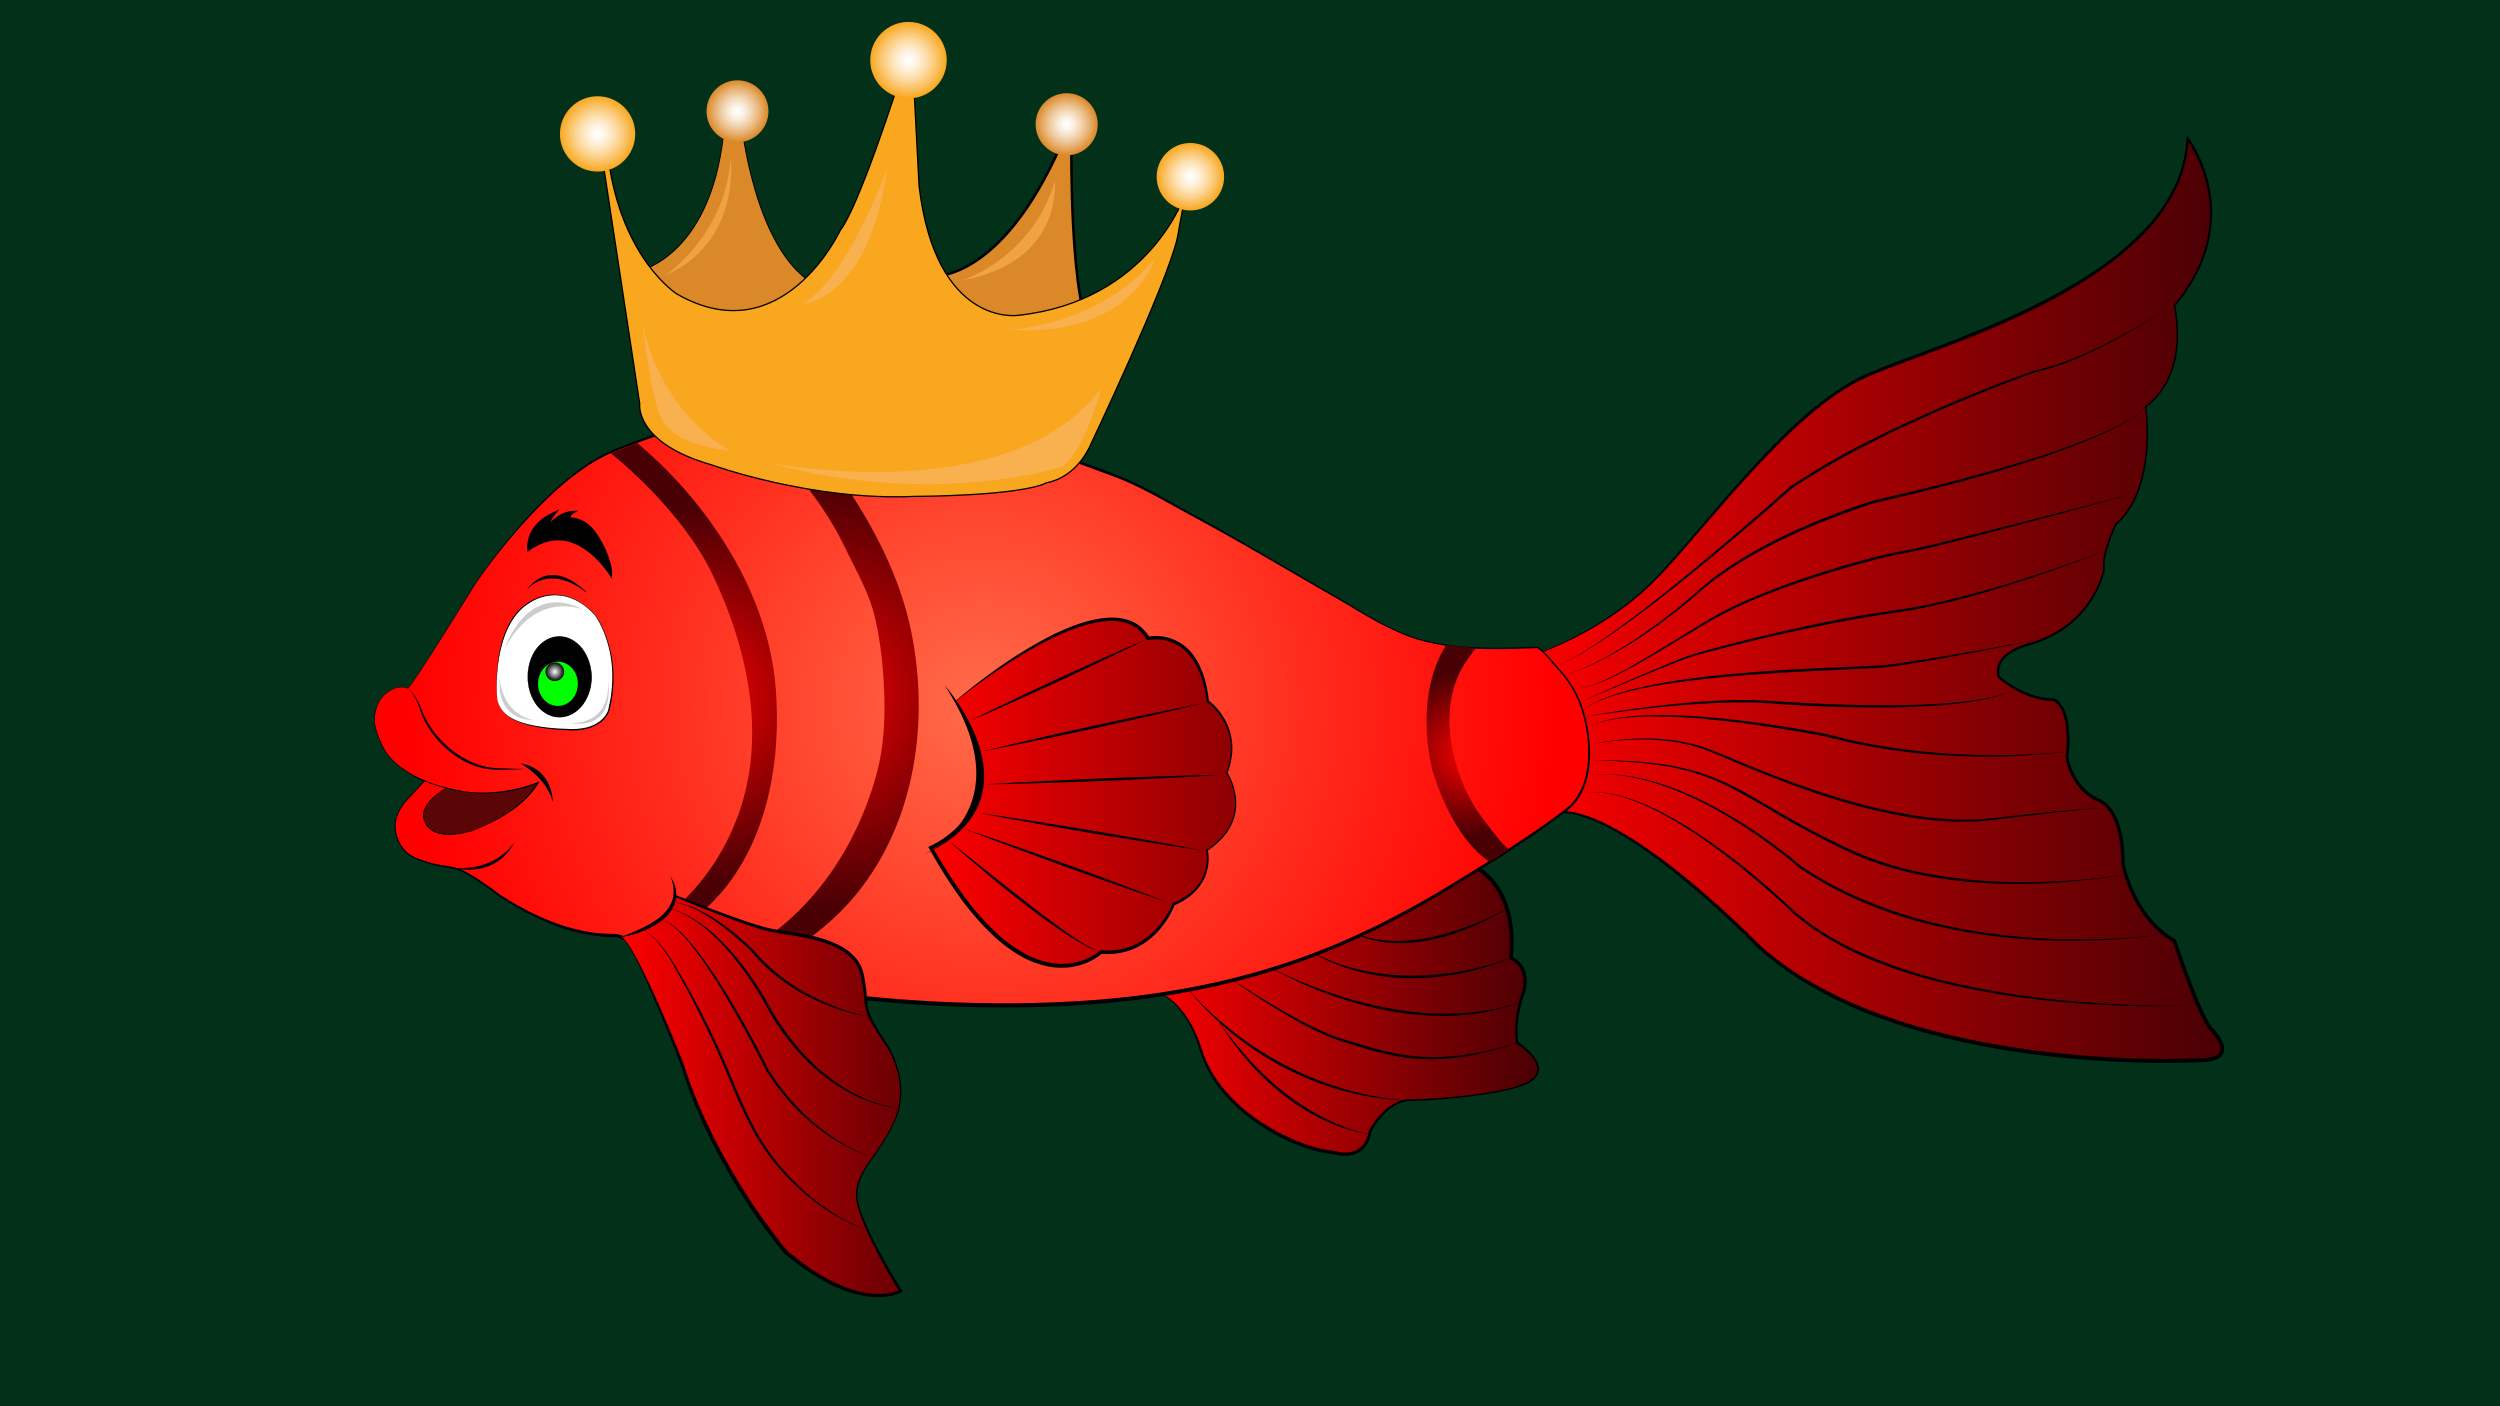 <svg xmlns="http://www.w3.org/2000/svg" xmlns:xlink="http://www.w3.org/1999/xlink" viewBox="0 0 1920 1080"><defs><style>.cls-1{fill:#033019;}.cls-2{fill:url(#linear-gradient);}.cls-3{fill:url(#linear-gradient-2);}.cls-4{fill:url(#radial-gradient);}.cls-5{fill:url(#radial-gradient-2);}.cls-6{fill:#fff;}.cls-7{fill:lime;}.cls-8{fill:url(#radial-gradient-3);}.cls-9{fill:url(#radial-gradient-4);}.cls-10,.cls-16,.cls-17,.cls-18,.cls-19{stroke:#000;stroke-miterlimit:10;}.cls-10{stroke-width:0.25px;}.cls-11{fill:#5b0606;}.cls-12{fill:url(#linear-gradient-3);}.cls-13{fill:url(#linear-gradient-4);}.cls-14{fill:url(#radial-gradient-5);}.cls-15{fill:#ccc;}.cls-16{fill:none;}.cls-16,.cls-17{stroke-width:0.75px;}.cls-17,.cls-18{fill:#db8828;}.cls-18{stroke-width:2px;}.cls-19{fill:#f9a71f;}.cls-20,.cls-26,.cls-27{fill:#f9b04e;}.cls-21{fill:url(#radial-gradient-6);}.cls-22{fill:url(#radial-gradient-7);}.cls-23{fill:url(#radial-gradient-8);}.cls-24{fill:url(#radial-gradient-9);}.cls-25{fill:url(#radial-gradient-10);}.cls-26{opacity:0.67;}.cls-27{opacity:0.64;}</style><linearGradient id="linear-gradient" x1="882.49" y1="774.22" x2="1181.36" y2="774.22" gradientUnits="userSpaceOnUse"><stop offset="0" stop-color="red"/><stop offset="0.12" stop-color="#e70001"/><stop offset="0.73" stop-color="#760003"/><stop offset="1" stop-color="#490004"/></linearGradient><linearGradient id="linear-gradient-2" x1="1173.94" y1="460.6" x2="1706.71" y2="460.6" xlink:href="#linear-gradient"/><radialGradient id="radial-gradient" cx="754.09" cy="542.17" r="438.05" gradientUnits="userSpaceOnUse"><stop offset="0" stop-color="#ff6c49"/><stop offset="0.56" stop-color="#ff2d1e"/><stop offset="1" stop-color="red"/></radialGradient><radialGradient id="radial-gradient-2" cx="532.79" cy="535.02" r="144.96" xlink:href="#linear-gradient"/><radialGradient id="radial-gradient-3" cx="426.09" cy="515.89" r="7.18" gradientUnits="userSpaceOnUse"><stop offset="0" stop-color="#fff"/><stop offset="1"/></radialGradient><radialGradient id="radial-gradient-4" cx="623.87" cy="533.49" r="164.82" xlink:href="#linear-gradient"/><linearGradient id="linear-gradient-3" x1="714.88" y1="608.69" x2="1099.59" y2="608.69" xlink:href="#linear-gradient"/><linearGradient id="linear-gradient-4" x1="479.39" y1="841.57" x2="744.66" y2="841.57" xlink:href="#linear-gradient"/><radialGradient id="radial-gradient-5" cx="1127.58" cy="578.78" r="63.06" xlink:href="#linear-gradient"/><radialGradient id="radial-gradient-6" cx="464.8" cy="60.97" r="28.92" gradientTransform="translate(-7.62 57.33) rotate(-1.9)" gradientUnits="userSpaceOnUse"><stop offset="0" stop-color="#fff"/><stop offset="0.09" stop-color="#fffbf6"/><stop offset="0.25" stop-color="#fef1dc"/><stop offset="0.45" stop-color="#fde1b3"/><stop offset="0.68" stop-color="#fbca79"/><stop offset="0.94" stop-color="#f9ae30"/><stop offset="0.99" stop-color="#f9a71f"/></radialGradient><radialGradient id="radial-gradient-7" cx="572.77" cy="47.15" r="23.78" gradientTransform="translate(-7.62 57.33) rotate(-1.9)" gradientUnits="userSpaceOnUse"><stop offset="0" stop-color="#fff"/><stop offset="0.1" stop-color="#fdfaf6"/><stop offset="0.26" stop-color="#f9ecdc"/><stop offset="0.46" stop-color="#f2d5b3"/><stop offset="0.7" stop-color="#e9b579"/><stop offset="0.97" stop-color="#dc8d30"/><stop offset="0.99" stop-color="#db8828"/></radialGradient><radialGradient id="radial-gradient-8" cx="705.32" cy="12.28" r="29.37" xlink:href="#radial-gradient-6"/><radialGradient id="radial-gradient-9" cx="825.1" cy="65.51" r="23.86" xlink:href="#radial-gradient-7"/><radialGradient id="radial-gradient-10" cx="918.74" cy="108.94" r="25.91" xlink:href="#radial-gradient-6"/></defs><g id="Layer_3" data-name="Layer 3"><rect class="cls-1" width="1920" height="1080"/></g><g id="Layer_2" data-name="Layer 2"><path class="cls-2" d="M882.49,759.85s26.16,1.83,40.22,47.68,71.52,75.19,102.08,77.63c0,0,23.23,8,27.51-16.5,0,0,12.22-23.84,31.17-23.84s69.69-4.28,87.41-12.23c0,0,26.9-9.17-5.5-31.78,0,0-3.05-14.75,3.67-35.8,0,0,9.17-19.83-8.56-29.61,0,0,8.56-56.24-34.84-73.35C1125.65,662.05,994.48,745.5,882.49,759.85Z"/><path d="M882.64,759.85c.17-.08.08-.16.26-.11l.39.06c.26,0,.52.08.78.13.51.11,1,.21,1.53.36a29.12,29.12,0,0,1,3,1c1,.35,1.92.83,2.89,1.25s1.84,1,2.76,1.5a53.06,53.06,0,0,1,9.82,7.85A77.22,77.22,0,0,1,918,792.75l2.49,5.78c.78,2,1.41,4,2.12,5.92l2.06,5.88c.31,1,.72,1.93,1.12,2.88s.76,1.91,1.21,2.84a90.75,90.75,0,0,0,5.94,10.81c.55.87,1.16,1.71,1.73,2.56s1.17,1.7,1.8,2.51l1.86,2.47,2,2.39c10.59,12.67,23.87,23,38.27,31A155.84,155.84,0,0,0,1001,878.16a95.57,95.57,0,0,0,23.9,5.74h.14l.17.05a27,27,0,0,0,8.73,1.17,18.58,18.58,0,0,0,8.39-2.14,15.88,15.88,0,0,0,6-6.1,26.44,26.44,0,0,0,2.93-8.41l0-.17.07-.12a62.93,62.93,0,0,1,9.8-13.2,38.2,38.2,0,0,1,13.57-9.28,24.93,24.93,0,0,1,8.16-1.56c1.38,0,2.7,0,4,0l4-.09c5.39-.18,10.78-.5,16.16-.9,10.77-.8,21.51-1.93,32.19-3.48,5.33-.84,10.65-1.73,15.91-2.92a85.14,85.14,0,0,0,15.39-4.63h0a21.44,21.44,0,0,0,4.64-2.44,14.45,14.45,0,0,0,3.72-3.59,8.9,8.9,0,0,0,1.66-4.73,11,11,0,0,0-1-5,19.59,19.59,0,0,0-1.23-2.3,24.45,24.45,0,0,0-1.55-2.12l-.83-1-.9-1c-.59-.66-1.23-1.27-1.88-1.87a73.71,73.71,0,0,0-8.37-6.64l-.26-.19-.05-.3a53.94,53.94,0,0,1-.77-9.19,84.87,84.87,0,0,1,.45-9.16c.36-3,.79-6.06,1.45-9.05.27-1.5.69-3,1-4.46s.84-2.94,1.25-4.41v0l0-.1a29.4,29.4,0,0,0,2-7.9,22.75,22.75,0,0,0-.42-8.07,17.52,17.52,0,0,0-3.54-7.08,22,22,0,0,0-6.25-5l-.74-.41.1-.88a96.18,96.18,0,0,0,0-21.52,78.56,78.56,0,0,0-5-20.85,58,58,0,0,0-4.88-9.5c-.49-.73-.93-1.51-1.47-2.21l-1.59-2.14a50.56,50.56,0,0,0-21.21-15.5l1.4-.13c-9.34,5.9-18.85,11.42-28.46,16.81s-19.3,10.6-29.08,15.65-19.64,9.95-29.62,14.62-20,9.11-30.19,13.39-20.42,8.26-30.75,12.06-20.82,7.19-31.36,10.37-21.21,5.94-32,8.27L907,756.16c-2.69.57-5.41,1-8.12,1.46s-5.46,1-8.08,1.27S885.41,759.48,882.64,759.85Zm-.3,0c2.68-.42,5.4-1,8.2-1.42s5.46-1,8.17-1.51,5.4-1,8.07-1.66l8-1.82q16-3.95,31.71-8.86c10.45-3.34,20.8-7,31.07-10.84s20.43-8,30.52-12.34,20.05-8.92,29.95-13.66,19.73-9.6,29.48-14.65c19.47-10.1,38.64-20.87,57.29-32.35l.69-.43.71.29A53.84,53.84,0,0,1,1144.88,673a55.27,55.27,0,0,1,3.72,4.22l1.67,2.27c.56.75,1,1.57,1.55,2.35a60.78,60.78,0,0,1,5,10A81.29,81.29,0,0,1,1162,713.4a100.08,100.08,0,0,1,.5,11.08,88.61,88.61,0,0,1-.75,11.11l-.63-1.29A24.44,24.44,0,0,1,1168,740a20.06,20.06,0,0,1,3.94,8.08,25,25,0,0,1,.38,8.87,30.87,30.87,0,0,1-2.32,8.53l0-.12c-.43,1.43-.9,2.86-1.29,4.3s-.8,2.88-1.09,4.35c-.69,2.92-1.16,5.87-1.56,8.84a86.37,86.37,0,0,0-.58,8.95,53.37,53.37,0,0,0,.61,8.88l-.32-.49a77.33,77.33,0,0,1,8.45,6.9c.65.64,1.31,1.27,1.91,2l.92,1,.86,1.08c.6.7,1.07,1.5,1.6,2.26a20.75,20.75,0,0,1,1.28,2.48,12,12,0,0,1,1.07,5.53,10,10,0,0,1-1.92,5.3,15.68,15.68,0,0,1-4,3.85,22.65,22.65,0,0,1-4.91,2.55l0,0a85.48,85.48,0,0,1-15.62,4.61c-5.29,1.17-10.64,2-16,2.86q-16,2.38-32.23,3.68c-5.39.45-10.79.77-16.2,1l-4.06.16c-1.35,0-2.73.05-4,.1a23.45,23.45,0,0,0-7.66,1.6,36.54,36.54,0,0,0-12.81,9.11,60.91,60.91,0,0,0-9.27,12.89l.09-.29a28.53,28.53,0,0,1-3,9.14,18.15,18.15,0,0,1-6.79,7.07,20.8,20.8,0,0,1-9.45,2.57,29.39,29.39,0,0,1-9.65-1.25l.31.06a98.69,98.69,0,0,1-24.6-5.76,144.79,144.79,0,0,1-22.85-10.58c-14.59-8.29-28-18.84-38.75-31.84A96.77,96.77,0,0,1,931.1,828a94.36,94.36,0,0,1-5.9-11.16c-.45-1-.8-2-1.2-2.93s-.79-1.95-1.1-3l-2-6c-.67-2-1.26-3.94-2-5.87l-2.36-5.74a78.66,78.66,0,0,0-13.21-20.84,51.81,51.81,0,0,0-9.46-7.95c-.89-.52-1.77-1.06-2.68-1.56s-1.84-.94-2.8-1.31a27.44,27.44,0,0,0-2.92-1.05c-.49-.17-1-.28-1.49-.4a6.85,6.85,0,0,0-.76-.16l-.38-.07a1.54,1.54,0,0,1-.26,0A1.19,1.19,0,0,1,882.34,759.85Z"/><path d="M1157.42,697.59a175.39,175.39,0,0,1-28.23,14.77,167.63,167.63,0,0,1-30.49,9.51,130.4,130.4,0,0,1-15.86,2.22,107.21,107.21,0,0,1-16-.07,88.49,88.49,0,0,1-15.75-2.93,76.59,76.59,0,0,1-14.66-6.27,85.28,85.28,0,0,0,14.92,5.32,95.82,95.82,0,0,0,15.6,2.32,122.1,122.1,0,0,0,31.38-2.55,156.33,156.33,0,0,0,15.33-3.88c5.06-1.5,10-3.24,15-5.12s9.8-3.95,14.61-6.18S1152.78,700.16,1157.42,697.59Z"/><path d="M1160.49,735.4a178.14,178.14,0,0,1-38,12,197.26,197.26,0,0,1-39.79,3.88,165,165,0,0,1-39.63-5.22,143.39,143.39,0,0,1-36.79-15.34,167.4,167.4,0,0,0,18.2,8c3.06,1.25,6.25,2.18,9.38,3.24,1.58.48,3.19.89,4.78,1.34l2.39.66,2.41.56a172.23,172.23,0,0,0,19.51,3.51,179,179,0,0,0,19.77,1.22,206.71,206.71,0,0,0,39.48-3.39c6.52-1.15,13-2.62,19.39-4.37A175.41,175.41,0,0,0,1160.49,735.4Z"/><path d="M973.65,741.8c7.41,4,15,7.54,22.73,10.83s15.53,6.37,23.45,9.12,15.91,5.27,24,7.45,16.27,4,24.52,5.43a228.76,228.76,0,0,0,50,3.74,179.88,179.88,0,0,0,49.36-8.71l-5.94,2.11c-1,.33-2,.71-3,1l-3,.86c-2,.56-4,1.2-6.09,1.68l-6.17,1.4-1.54.34-1.56.26-3.12.51c-2.08.34-4.15.72-6.25.92l-6.29.72-6.31.44a190.57,190.57,0,0,1-25.29-.22,237.92,237.92,0,0,1-25.1-3.1,290.68,290.68,0,0,1-48.7-13.4A282.13,282.13,0,0,1,973.65,741.8Z"/><path d="M943.49,750.31c8.25,5.48,16.58,10.85,25,16s17,10.22,25.65,14.93a282.88,282.88,0,0,0,26.62,13,132.65,132.65,0,0,0,14,4.8l14.25,4.22a212.16,212.16,0,0,0,28.78,6.81,155.28,155.28,0,0,0,29.46,1.59,178.24,178.24,0,0,0,29.37-3.57c4.88-.81,9.66-2.11,14.48-3.24l1.8-.44,1.79-.51,3.56-1,7.15-2c-4.71,1.51-9.39,3.18-14.16,4.52s-9.55,2.72-14.42,3.69a177.42,177.42,0,0,1-29.5,4.14,145,145,0,0,1-29.8-1.32,213,213,0,0,1-29.07-6.7l-14.22-4.3a134.86,134.86,0,0,1-14.11-5,247.25,247.25,0,0,1-26.67-13.3c-8.63-4.89-17.1-10.07-25.43-15.45S951.49,756.16,943.49,750.31Z"/><path d="M911.3,758a192.65,192.65,0,0,0,16.6,17.68c5.83,5.6,12,10.88,18.31,15.88s12.88,9.74,19.64,14.14,13.76,8.45,20.91,12.18a239.76,239.76,0,0,0,21.93,10.22c7.46,3.08,15.14,5.57,22.85,8a240.08,240.08,0,0,0,23.55,5.65c4,.85,8,1.39,12,2,2,.34,4,.52,6,.75l6,.71a228.46,228.46,0,0,1-24.19-2.52c-2-.33-4-.63-6-1l-6-1.24c-1-.22-2-.4-3-.64l-3-.74-5.91-1.49a236.19,236.19,0,0,1-45.28-17.92,243.06,243.06,0,0,1-40.58-26.9C932.73,782.43,921,771,911.3,758Z"/><path d="M1051.81,871a67.61,67.61,0,0,1-9.24-1.59q-4.58-1.07-9-2.51a136,136,0,0,1-17.45-7,161.8,161.8,0,0,1-16.45-9.12c-5.3-3.37-10.39-7-15.33-10.92s-9.59-8.09-14.14-12.41-8.83-8.91-12.86-13.71a224,224,0,0,1-22-30.37,297.19,297.19,0,0,0,23.14,29.34c4.14,4.65,8.53,9.06,13,13.37s9.19,8.37,14.07,12.21a185.9,185.9,0,0,0,31.23,20.22,154,154,0,0,0,17.07,7.47A101.62,101.62,0,0,0,1051.81,871Z"/><path class="cls-3" d="M1173.94,504.34s58.68-17.42,101.78-64.18,101.77-126.53,156.78-151.29,243-73.35,247.57-182.46c0,0,46.76,60.51-10.09,128.36,0,0,12.84,51.32-22,77.47,0,0,9.17,62.82-22.93,90.33,0,0-11,22.92-9.17,34.84,0,0-7.33,42.17-55.93,56.85,0,0-30.25,6.41-24.75,25.67,0,0,19.25,17.42,42.18,17.42,0,0,14.67,4.58,10.08,44,0,0,2.75,22.92,23.84,33,0,0,19.26,4.58,19.26,49.51,0,0,7.33,40.35,39.42,58.68,0,0,17.84,55,28.18,67.85,0,0,24.39,23.84-9.23,23.84,0,0-225.25,12.84-337.11-86.19,0,0-115.74-119.6-163-102.89C1188.81,625.17,1254.63,586.25,1173.94,504.34Z"/><path d="M1173.79,504.3a5.56,5.56,0,0,1,.71-.29l.63-.21,1.23-.41,2.44-.87c1.63-.58,3.24-1.21,4.86-1.81l4.81-1.94,4.77-2c6.32-2.82,12.57-5.78,18.65-9.07a257.23,257.23,0,0,0,34.91-22.3c1.36-1.05,2.79-2,4.1-3.15l4-3.31c1.32-1.11,2.67-2.19,4-3.32l3.81-3.51,3.81-3.5c1.25-1.19,2.41-2.47,3.63-3.69,2.38-2.49,4.85-4.89,7.14-7.5,9.29-10.25,18.27-20.78,27.28-31.3,18-21,36-42.16,55.29-62.08,4.82-5,9.78-9.85,14.8-14.64s10.22-9.4,15.52-13.9c10.67-8.89,21.88-17.28,34.21-23.88l2.3-1.24,2.37-1.14c1.57-.76,3.14-1.54,4.74-2.22,3.19-1.39,6.41-2.72,9.63-4,6.45-2.57,12.93-5,19.42-7.45,13-4.85,26-9.67,38.82-14.72,25.74-10.13,51.22-21,75.55-34.07a355,355,0,0,0,35.34-21.52,227.12,227.12,0,0,0,31.71-26.39,134.23,134.23,0,0,0,24.34-33,96.34,96.34,0,0,0,10.57-39.41l.12-2.67,1.54,2.14a89.46,89.46,0,0,1,8.68,15.26,104.65,104.65,0,0,1,5.92,16.47,98,98,0,0,1,3,34.72c-.2,2.91-.71,5.79-1.16,8.67l-.89,4.28c-.27,1.44-.74,2.82-1.1,4.24-.69,2.83-1.74,5.56-2.64,8.33l-1.64,4.05-.83,2-.93,2a133.59,133.59,0,0,1-18.85,29.27l.11-.49a102.5,102.5,0,0,1,2.29,21.22,90.65,90.65,0,0,1-2.25,21.21,69.79,69.79,0,0,1-3.18,10.21,59,59,0,0,1-4.79,9.57,57.32,57.32,0,0,1-14.34,15.75l.17-.43a164.59,164.59,0,0,1,1.19,24.2,145.4,145.4,0,0,1-2.43,24.09,94.41,94.41,0,0,1-7.31,23.1,68.09,68.09,0,0,1-6.22,10.45,59.35,59.35,0,0,1-8.24,9l.13-.18c-1.27,2.72-2.45,5.52-3.55,8.33s-2.1,5.67-3,8.56a66.62,66.62,0,0,0-2.15,8.76,29.14,29.14,0,0,0-.38,8.87v.11l0,.08a69.79,69.79,0,0,1-7.64,19.59,77.56,77.56,0,0,1-12.67,16.76c-1.22,1.28-2.54,2.44-3.83,3.63s-2.66,2.29-4.08,3.33a79,79,0,0,1-8.75,5.87,94,94,0,0,1-19.31,8.34h-.07a56,56,0,0,0-9.34,3.12,38.92,38.92,0,0,0-8.47,4.89,18.47,18.47,0,0,0-5.92,7.38,13.46,13.46,0,0,0-1,4.56,17,17,0,0,0,.63,4.68l-.26-.42a76.68,76.68,0,0,0,9.27,6.73,82,82,0,0,0,10.16,5.35,63.32,63.32,0,0,0,10.84,3.63l2.8.59c.93.17,1.88.26,2.82.39l1.41.19c.47,0,1,0,1.42.07l2.85.12h.2l.1,0a9.34,9.34,0,0,1,2.85,1.77,16.23,16.23,0,0,1,2.19,2.28l.92,1.27a15.23,15.23,0,0,1,.81,1.33,22.21,22.21,0,0,1,1.38,2.76,46.45,46.45,0,0,1,3,11.74c.11,1,.18,2,.28,3s.21,2,.2,3l.07,3,0,1.51,0,1.49c-.09,2-.09,4-.27,6l-.54,6v-.26a45.42,45.42,0,0,0,2.83,9.85,46.2,46.2,0,0,0,4.95,9,49.64,49.64,0,0,0,3.19,4,42.64,42.64,0,0,0,3.71,3.53,41.15,41.15,0,0,0,8.57,5.59l-.24-.09a11,11,0,0,1,1.88.74c.56.29,1.11.6,1.64.93s1,.69,1.52,1.07l1.42,1.2a29.64,29.64,0,0,1,4.66,5.6l1,1.53c.31.51.56,1.06.85,1.59a31,31,0,0,1,1.55,3.24c.44,1.12.93,2.21,1.32,3.34l1.07,3.41a34.88,34.88,0,0,1,.88,3.45c.25,1.16.55,2.31.77,3.47l.54,3.51c.17,1.17.4,2.34.47,3.52.19,2.35.48,4.7.57,7.05l.2,7.06,0-.24a98.13,98.13,0,0,0,5.36,17,100.18,100.18,0,0,0,8.22,15.91,82.81,82.81,0,0,0,5.19,7.28,73.7,73.7,0,0,0,5.95,6.65,68,68,0,0,0,14.08,10.8l.49.28.17.52c3.83,11.62,8,23.19,12.35,34.61,2.23,5.7,4.53,11.37,7,16.94,1.28,2.77,2.56,5.53,4,8.21a55.65,55.65,0,0,0,4.66,7.58l-.12-.13a45.65,45.65,0,0,1,4.18,4.86,31.76,31.76,0,0,1,3.37,5.53,13.36,13.36,0,0,1,1.41,6.75A7.49,7.49,0,0,1,1707,810a7.72,7.72,0,0,1-1.2,1.46,15.51,15.51,0,0,1-1.42,1.15A17.71,17.71,0,0,1,1698,815c-1.07.27-2.13.34-3.19.51s-2.13.18-3.18.23c-2.09,0-4.09.14-6.17.22l-6.2.21c-16.5.41-33,.18-49.47-.54a756.71,756.71,0,0,1-98.34-10.54c-4-.76-8.12-1.44-12.16-2.27l-12.13-2.51-12-2.8c-4-.95-8-2.06-12-3.08a461.17,461.17,0,0,1-47.1-15.31,327.77,327.77,0,0,1-44.7-21.38A250.74,250.74,0,0,1,1351,729l0,0,0,0c-11.54-11.78-23.55-23.15-35.83-34.18s-25-21.64-38.07-31.66-26.73-19.42-41.28-27.12a118.26,118.26,0,0,0-22.7-9.43,58,58,0,0,0-12-2.15,32.21,32.21,0,0,0-11.93,1.46l-6,2,5.35-3.41a56.21,56.21,0,0,0,12.9-11.65,54.33,54.33,0,0,0,8.78-15,51.89,51.89,0,0,0,3.38-17.08,64.62,64.62,0,0,0-2-17.39,85.09,85.09,0,0,0-2.72-8.37c-1-2.78-2.26-5.42-3.47-8.1-.6-1.34-1.37-2.6-2-3.91s-1.36-2.61-2.14-3.86l-2.32-3.76-1.16-1.88c-.4-.62-.84-1.21-1.26-1.82a171.19,171.19,0,0,0-10.68-14.07l-2.88-3.36c-1-1.12-1.89-2.25-2.94-3.34Zm.29.08,6.1,6.29c1,1,2,2.16,3,3.27l2.92,3.34a175.14,175.14,0,0,1,10.84,14c.43.61.88,1.2,1.28,1.82l1.18,1.87,2.37,3.76c.8,1.24,1.46,2.58,2.19,3.86s1.48,2.57,2.09,3.92c1.24,2.69,2.59,5.33,3.58,8.14a88,88,0,0,1,2.83,8.44,65.67,65.67,0,0,1,2.19,17.66,53.21,53.21,0,0,1-3.29,17.51,54.88,54.88,0,0,1-8.89,15.48,57.61,57.61,0,0,1-13.22,12.07l-.64-1.39a33.76,33.76,0,0,1,12.53-1.62,59.3,59.3,0,0,1,12.37,2.12,119.82,119.82,0,0,1,23.1,9.43c14.75,7.68,28.48,17.09,41.74,27s26,20.61,38.35,31.6,24.44,22.35,36.1,34.16l-.07-.07a247.83,247.83,0,0,0,40.07,28.25,325,325,0,0,0,44.39,21,464.1,464.1,0,0,0,46.8,15.15c4,1,7.93,2.12,11.93,3l12,2.78,12.06,2.49c4,.82,8.07,1.49,12.11,2.25A755.13,755.13,0,0,0,1630,812.48q12.32.54,24.63.67c8.22.1,16.43.08,24.64-.12l6.14-.19c2-.07,4.14-.18,6.16-.2,1,0,2-.14,3-.21s2-.22,2.91-.46a14.66,14.66,0,0,0,5.21-1.9,6,6,0,0,0,1.73-1.71,4.36,4.36,0,0,0,.76-2.19A10.35,10.35,0,0,0,1704,801a36.12,36.12,0,0,0-6.88-9.5l-.1-.1,0,0a60.19,60.19,0,0,1-5-8.09c-1.45-2.76-2.74-5.57-4-8.38-2.5-5.65-4.81-11.36-7-17.1q-6.6-17.26-12.32-34.79l.65.8a70.31,70.31,0,0,1-14.66-11.29,75.94,75.94,0,0,1-6.15-6.9,85.49,85.49,0,0,1-5.34-7.53,103.21,103.21,0,0,1-8.42-16.36,100.78,100.78,0,0,1-5.48-17.61l0-.08v-.16L1629,657c-.08-2.31-.36-4.59-.52-6.89-.07-1.16-.29-2.29-.45-3.43l-.51-3.41c-.2-1.13-.49-2.24-.73-3.36a31.76,31.76,0,0,0-.83-3.33l-1-3.27c-.37-1.08-.84-2.12-1.25-3.18a26.72,26.72,0,0,0-1.45-3.06c-.26-.5-.49-1-.78-1.5l-.91-1.42a26.7,26.7,0,0,0-4.23-5.15l-1.25-1.08c-.44-.33-.89-.63-1.33-.94s-.93-.56-1.4-.8l-.72-.33c-.21-.08-.51-.2-.64-.23l-.16,0-.09,0a43.84,43.84,0,0,1-9.08-6,46.4,46.4,0,0,1-3.91-3.77,50.85,50.85,0,0,1-3.35-4.28,48.09,48.09,0,0,1-5.16-9.51,47.19,47.19,0,0,1-2.93-10.45l0-.11,0-.16.55-5.86c.2-2,.19-3.92.3-5.87l0-1.47,0-1.47-.06-2.93c0-1-.11-2-.18-2.92s-.15-1.94-.26-2.91a43.67,43.67,0,0,0-2.81-11.18,19,19,0,0,0-1.26-2.56,13.39,13.39,0,0,0-.73-1.21l-.81-1.14a15.68,15.68,0,0,0-1.9-2,11.69,11.69,0,0,0-1.07-.82,7.66,7.66,0,0,0-1.07-.57l.31,0-3-.15c-.5,0-1,0-1.48-.08l-1.47-.2c-1-.14-2-.24-2.94-.42l-2.89-.63a64.07,64.07,0,0,1-11.16-3.79,82.53,82.53,0,0,1-10.38-5.53,77.94,77.94,0,0,1-9.5-7l-.2-.17-.06-.25a18.41,18.41,0,0,1-.68-5.23,15.35,15.35,0,0,1,1.11-5.18,20.24,20.24,0,0,1,6.49-8.07,41.59,41.59,0,0,1,8.87-5.07,57.58,57.58,0,0,1,9.67-3.17l-.07,0a92.23,92.23,0,0,0,19-8.1,77.11,77.11,0,0,0,8.62-5.72c1.4-1,2.7-2.15,4-3.25s2.57-2.3,3.77-3.54a77.47,77.47,0,0,0,17.06-25.72,60,60,0,0,0,3.08-9.85v.2a30.14,30.14,0,0,1,.44-9.25,72.61,72.61,0,0,1,2.21-8.89q1.35-4.38,3-8.62c1.12-2.84,2.29-5.64,3.6-8.41l0-.1.09-.08a57,57,0,0,0,8.1-8.76,67.07,67.07,0,0,0,6.13-10.28,93,93,0,0,0,7.28-22.84,145.35,145.35,0,0,0,2.46-23.93,165,165,0,0,0-1.14-24l0-.26.21-.16a56.22,56.22,0,0,0,14.07-15.53,57.14,57.14,0,0,0,4.69-9.43,69,69,0,0,0,3.12-10.07,89.65,89.65,0,0,0,2.16-21,100.22,100.22,0,0,0-2.31-21l-.06-.28.18-.21a132.66,132.66,0,0,0,18.61-29.06l.92-2,.8-2,1.59-4c.88-2.75,1.9-5.44,2.57-8.25.34-1.39.79-2.76,1-4.18l.86-4.23c.42-2.85.91-5.69,1.09-8.56a96.31,96.31,0,0,0-3.23-34.16,102.29,102.29,0,0,0-5.92-16.17,88.79,88.79,0,0,0-8.56-14.86l1.65-.52a98.24,98.24,0,0,1-10.54,40.28,136.67,136.67,0,0,1-24.54,33.74,221,221,0,0,1-32,26.8A356,356,0,0,1,1578.41,229c-24.45,13.2-50,24.2-75.82,34.24-12.92,5-25.92,9.83-38.89,14.65-6.49,2.41-13,4.84-19.39,7.37-3.21,1.27-6.41,2.58-9.56,4-1.59.68-3.12,1.43-4.67,2.17l-2.32,1.11-2.26,1.22c-12.13,6.45-23.25,14.72-33.86,23.52q-7.91,6.67-15.45,13.78t-14.78,14.52c-19.37,19.74-37.45,40.72-55.57,61.66-9.06,10.47-18.12,21-27.49,31.18-2.3,2.59-4.81,5-7.23,7.5-1.23,1.22-2.41,2.5-3.69,3.68l-3.86,3.49-3.87,3.49c-1.31,1.13-2.68,2.2-4,3.31l-4,3.28c-1.32,1.13-2.77,2.09-4.15,3.14a257.6,257.6,0,0,1-35.24,22.05c-6.13,3.25-12.43,6.17-18.79,8.9l-4.8,2-4.85,1.88c-1.63.59-3.25,1.2-4.89,1.77l-2.46.83-1.24.4-.61.19A3.42,3.42,0,0,1,1174.08,504.38Z"/><path d="M1669.07,233.86c-8.17,5.59-16.54,10.86-25,16s-17.1,10-25.91,14.52c-2.17,1.18-4.41,2.23-6.63,3.35s-4.42,2.21-6.69,3.22-4.5,2.08-6.76,3.08l-6.86,2.86a182.72,182.72,0,0,1-28.36,9l.09,0c-16.26,5.83-32.35,12.2-48.35,18.73s-31.84,13.47-47.54,20.7-31.14,15-46.38,23.13-30.09,17-44.48,26.51l.1-.08q-21.27,18.95-43,37.33t-44,36.17c-14.87,11.79-29.89,23.43-45.41,34.38-7.76,5.46-15.62,10.79-23.71,15.77-4,2.49-8.14,4.9-12.34,7.1l-3.16,1.65c-1.06.52-2.15,1-3.22,1.51-2.13,1.06-4.39,1.82-6.59,2.69,2.19-.91,4.43-1.7,6.54-2.78,1.07-.52,2.15-1,3.2-1.55l3.13-1.69c4.17-2.26,8.23-4.73,12.23-7.27,8-5.09,15.78-10.52,23.46-16.09,15.31-11.19,30.29-22.84,45-34.77s29.27-24.14,43.72-36.43,28.75-24.77,42.88-37.42l0,0,.05,0c14.44-9.62,29.37-18.43,44.59-26.72q23-12.16,46.55-23T1513.93,303q12-4.9,24.16-9.51t24.39-8.93h.09a180.68,180.68,0,0,0,28.2-8.74l6.86-2.8c2.26-1,4.51-2,6.76-3s4.49-2.07,6.71-3.14,4.48-2.1,6.67-3.25c8.85-4.39,17.5-9.19,26.06-14.13S1660.83,239.33,1669.07,233.86Z"/><path d="M1648,312.71a31.63,31.63,0,0,1-5.71,5.25c-2.13,1.47-4.23,3-6.48,4.3l-3.32,2-3.42,1.86c-2.28,1.23-4.55,2.5-6.9,3.58l-7,3.39-7.13,3.11c-4.72,2.15-9.59,3.95-14.4,5.89-2.4,1-4.82,1.91-7.27,2.76L1579,347.5c-2.45.86-4.88,1.77-7.33,2.6l-7.39,2.43-7.39,2.43-3.69,1.22-3.72,1.14-14.89,4.5c-4.95,1.56-10,2.88-14.95,4.29l-15,4.15L1474.54,378l-30.23,7.19-3.78.9-3.67,1.13c-2.46.8-4.92,1.59-7.36,2.43q-7.35,2.48-14.62,5.19c-9.69,3.6-19.33,7.39-28.79,11.57-4.77,2-9.42,4.26-14.12,6.41-2.35,1.08-4.64,2.29-7,3.42s-4.66,2.26-6.92,3.5c-18.29,9.61-36,20.59-51.7,33.93a431,431,0,0,1-49.48,37.72q-13.1,8.4-26.92,15.59a215.13,215.13,0,0,1-28.68,12,213.13,213.13,0,0,0,28.45-12.41q13.68-7.36,26.61-16a430.55,430.55,0,0,0,49-38.05l6-5,3-2.48c1-.85,2.09-1.55,3.13-2.33l6.32-4.57,1.58-1.14,1.63-1.06,3.27-2.13c2.19-1.4,4.35-2.85,6.56-4.21l6.72-4,3.35-2c1.13-.65,2.28-1.24,3.42-1.87l6.85-3.7c2.28-1.26,4.63-2.35,6.94-3.54s4.63-2.36,7-3.45c4.72-2.18,9.39-4.45,14.17-6.48,9.48-4.22,19.13-8.06,28.86-11.69q7.29-2.7,14.69-5.17c2.45-.84,4.93-1.63,7.4-2.42l3.77-1.14,3.78-.89,30.28-7.11,30.12-7.63,15-4.1c5-1.37,10-2.64,15-4.15l14.91-4.37,3.72-1.1,3.7-1.18,7.4-2.36,7.4-2.36c2.46-.81,4.89-1.7,7.34-2.54,4.87-1.73,9.8-3.33,14.62-5.24s9.71-3.58,14.46-5.65l7.16-3,7-3.26c2.37-1.05,4.65-2.28,7-3.47l3.44-1.8,3.35-2c2.26-1.26,4.37-2.76,6.53-4.2A31.48,31.48,0,0,0,1648,312.71Z"/><path d="M1639.72,378.73,1584.26,394q-27.78,7.49-55.59,14.81-13.92,3.65-27.86,7.18c-9.31,2.32-18.61,4.66-28,6.75l-3.51.79-3.57.68c-2.41.48-4.7.8-7,1.28-4.68.95-9.34,2-14,3.18-9.29,2.29-18.52,4.87-27.71,7.55-18.37,5.39-36.62,11.27-54.5,18.11-4.46,1.73-8.94,3.41-13.34,5.3-2.21.93-4.42,1.82-6.62,2.77l-6.54,3-3.26,1.48-3.22,1.59-6.42,3.19c-4.17,2.31-8.39,4.53-12.5,7-16.52,9.72-32.8,19.85-49.45,29.39-8.36,4.72-16.79,9.32-25.53,13.31a119.27,119.27,0,0,1-13.4,5.25,54.42,54.42,0,0,1-7,1.72,29.66,29.66,0,0,1-7.16.46,29.49,29.49,0,0,0,7.14-.58,51.62,51.62,0,0,0,6.93-1.84,117.91,117.91,0,0,0,13.28-5.45c8.64-4.13,17-8.86,25.24-13.72,16.52-9.7,32.71-20,49.15-29.87,4.08-2.51,8.33-4.8,12.51-7.17,2.14-1.11,4.3-2.16,6.45-3.24l3.23-1.61,3.28-1.5,6.56-3c2.2-1,4.43-1.87,6.64-2.81,4.41-1.91,8.9-3.61,13.37-5.36,17.92-6.92,36.19-12.87,54.59-18.32,9.23-2.67,18.48-5.23,27.82-7.49,4.66-1.14,9.35-2.22,14.07-3.16,2.35-.47,4.81-.81,7.1-1.27l3.5-.65,3.5-.77c18.69-4.17,37.25-9,55.86-13.65s37.15-9.47,55.72-14.26Z"/><path d="M1619.55,421.82a1019.92,1019.92,0,0,1-100.29,34.62,519.27,519.27,0,0,1-51.69,12.19c-4.38.7-8.76,1.44-13.13,2.09s-8.74,1.25-13.1,2q-13.08,2.1-26.1,4.56c-34.74,6.47-69.22,14.4-103.37,23.48-4.26,1.16-8.52,2.32-12.73,3.6s-8.3,2.9-12.42,4.51c-8.22,3.23-16.39,6.6-24.57,10-16.36,6.7-32.65,13.57-49,20.38q24.22-10.83,48.6-21.28c8.14-3.47,16.28-6.92,24.48-10.25,4.1-1.65,8.22-3.33,12.47-4.67s8.49-2.54,12.75-3.74c17-4.78,34.23-9,51.46-13s34.55-7.68,51.94-11q13.05-2.42,26.17-4.48c4.37-.71,8.76-1.28,13.14-1.94s8.71-1.35,13.08-2c17.38-3,34.54-7.26,51.59-11.87s33.93-9.89,50.7-15.46S1603,428.07,1619.55,421.82Z"/><path d="M1565.46,490.89c-7.21,1.81-14.5,3.26-21.77,4.76s-14.56,2.92-21.85,4.34q-21.88,4.15-43.84,8c-7.33,1.23-14.66,2.47-22,3.47-3.68.49-7.38,1-11.12,1.28s-7.42.46-11.13.65c-14.85.73-29.68,1.33-44.5,2.12-29.65,1.44-59.28,3.42-88.74,6.95-14.72,1.78-29.41,4-43.88,7.21a194.06,194.06,0,0,0-21.42,5.92,97.5,97.5,0,0,0-10.27,4.21,51.41,51.41,0,0,0-9.5,5.76c5.76-4.74,12.66-7.85,19.59-10.47a195.92,195.92,0,0,1,21.38-6.38,444.81,444.81,0,0,1,43.91-7.77c14.73-2,29.54-3.36,44.35-4.56s29.64-2.09,44.48-2.87,29.68-1.27,44.51-1.93c3.7-.17,7.41-.35,11.1-.61s7.33-.75,11-1.22c7.34-1,14.67-2.14,22-3.27,14.66-2.33,29.29-4.83,43.91-7.41,7.32-1.28,14.63-2.56,21.93-3.9l11-2C1558.18,492.39,1561.84,491.74,1565.46,490.89Z"/><path d="M1216.83,550.42c27.38-4.9,55-8.65,82.72-11,13.87-1.17,27.79-1.84,41.73-1.79,7,0,14,.37,20.9.84s13.86.9,20.8,1.26c27.74,1.56,55.54,2.26,83.31,1.66,13.89-.3,27.77-1,41.57-2.54a203.48,203.48,0,0,0,20.56-3.24c1.69-.36,3.37-.81,5.06-1.21s3.34-.93,5-1.49a51.41,51.41,0,0,0,9.55-4.13c-6,3.6-12.72,5.73-19.47,7.35a204.93,204.93,0,0,1-20.56,3.69c-13.82,1.73-27.73,2.62-41.64,3.11-7,.26-13.92.38-20.88.4s-13.92,0-20.87-.14q-20.88-.36-41.72-1.46-10.42-.59-20.83-1.36c-6.94-.5-13.83-.91-20.78-.92-13.86-.14-27.74.57-41.6,1.5s-27.69,2.34-41.49,4S1230.58,548.37,1216.83,550.42Z"/><path d="M1587.89,577.08c-7.65,1.11-15.36,1.86-23.07,2.47q-5.79.42-11.58.76c-3.87.16-7.73.38-11.6.5-15.47.49-31,.23-46.43-.63-7.74-.33-15.45-1.11-23.16-1.79-3.85-.43-7.69-.93-11.54-1.39l-5.77-.71-5.73-.92-11.48-1.84-11.4-2.27-5.7-1.14-5.64-1.38L1403.52,566c-7.49-1.57-15.14-2.93-22.74-4.26s-15.24-2.54-22.88-3.69q-22.92-3.43-46-5.64a425.56,425.56,0,0,0-46.26-2.12,185.45,185.45,0,0,0-23.08,1.64,92.46,92.46,0,0,0-11.33,2.31,48.55,48.55,0,0,0-10.76,4.23c6.71-3.91,14.4-5.78,22-7.06a184.75,184.75,0,0,1,23.13-2.1,425.46,425.46,0,0,1,46.42,1.56c15.44,1.25,30.81,3.18,46.13,5.38q11.49,1.68,22.93,3.61c7.65,1.31,15.23,2.62,22.88,4.2l11.25,2.8,5.62,1.4,5.67,1.16,11.34,2.31,11.43,1.88,5.71.93,5.74.73c3.83.47,7.66,1,11.49,1.43,7.69.69,15.36,1.56,23.07,2q23.12,1.58,46.32,1.18C1557.07,579.63,1572.52,578.79,1587.89,577.08Z"/><path d="M1220.29,572.11a176.87,176.87,0,0,1,25.28-4.11,182.73,182.73,0,0,1,25.63-.68c1.07,0,2.14.07,3.21.14l3.2.28c2.13.22,4.27.31,6.39.67l6.36.91,6.3,1.3c2.12.37,4.17,1,6.24,1.58s4.16,1.07,6.15,1.88l6.06,2.21c2,.79,4,1.62,5.92,2.44,15.78,6.54,31.51,13.14,47.48,19.13s32.1,11.54,48.47,16.29a418.53,418.53,0,0,0,49.74,11.58,254.08,254.08,0,0,0,50.84,3.58c8.49-.25,16.94-1.46,25.44-2.38s17-1.86,25.47-2.72,17-1.63,25.51-2.33,17-1.39,25.57-1.39c-4.27,0-8.52.42-12.77.75s-8.51.75-12.75,1.17c-8.5.85-17,1.79-25.46,2.77s-17,2-25.43,3l-12.7,1.57-6.4.67c-2.14.18-4.28.28-6.42.42a245.14,245.14,0,0,1-51.19-3.32,417.19,417.19,0,0,1-50-11.47c-32.83-9.66-64.64-22.39-96-35.92-2-.83-3.92-1.69-5.89-2.5l-6-2.24c-2-.82-4-1.3-6.07-1.92s-4.06-1.25-6.15-1.64l-6.23-1.35-6.3-1c-2.09-.38-4.22-.49-6.34-.73l-3.17-.31c-1.06-.09-2.13-.12-3.19-.18a181.45,181.45,0,0,0-25.54.23c-2.12.16-4.24.39-6.36.58s-4.24.5-6.35.79C1228.67,570.48,1224.46,571.18,1220.29,572.11Z"/><path d="M1633.31,671.22c-8.84,1.75-17.76,3.07-26.7,4.15s-17.93,1.91-26.92,2.51-18,.88-27,1-18-.17-27.05-.64a347.66,347.66,0,0,1-53.66-7c-8.84-1.88-17.57-4.25-26.2-6.93a245.94,245.94,0,0,1-25.29-9.78q-24.51-11.52-48-25c-15.67-8.92-30.89-18.6-47-26.51l-6.13-2.77c-1-.45-2-.94-3.07-1.37l-3.14-1.19-6.29-2.38c-2.14-.69-4.29-1.31-6.44-2-4.25-1.42-8.66-2.3-13-3.32l-3.29-.75-3.32-.55-6.65-1.09c-17.79-2.66-35.82-3.32-53.83-3.67l13.51,0c2.26,0,4.51,0,6.76.09l6.75.31c4.5.22,9,.32,13.5.83l6.73.63,3.37.31,3.35.49,6.69,1,3.35.52,3.31.72c4.4,1,8.85,1.82,13.16,3.21,2.17.64,4.34,1.25,6.5,1.91l6.37,2.34,3.19,1.17c1.05.42,2.07.9,3.11,1.35l6.2,2.73c2,1,4,2,6.07,3s4.06,2,6,3.12c4,2.17,7.91,4.34,11.79,6.63,7.82,4.5,15.54,9.12,23.37,13.55q23.43,13.4,47.9,24.79a243.22,243.22,0,0,0,25,9.77c8.55,2.69,17.21,5.08,26,7a367.1,367.1,0,0,0,53.37,7.23q13.46.84,27,.91t27-.69A460.62,460.62,0,0,0,1633.31,671.22Z"/><path d="M1664.48,717.06c-6,1-12.07,1.8-18.14,2.48s-12.14,1.23-18.23,1.67c-12.18.88-24.39,1.36-36.61,1.33a480.41,480.41,0,0,1-73-5.41c-6-.88-12-2-18.07-3.16-6-1.29-12-2.47-17.89-4-6-1.39-11.82-3.13-17.71-4.8-2.93-.88-5.83-1.86-8.74-2.79l-4.36-1.41-4.32-1.57a294.45,294.45,0,0,1-65.46-32.9l0,0,0,0c-5.64-4.92-11.56-9.61-17.55-14.15s-12.12-8.92-18.36-13.12a348.11,348.11,0,0,0-38.81-23c-3.34-1.73-6.76-3.29-10.17-4.89s-6.88-3-10.39-4.39c-1.74-.71-3.49-1.41-5.26-2s-3.53-1.31-5.31-1.91l-5.37-1.73c-1.79-.6-3.62-1-5.42-1.56-14.48-4-29.65-6-44.69-4.54a112.94,112.94,0,0,1,22.59-.15,140.69,140.69,0,0,1,22.29,4,179.22,179.22,0,0,1,21.56,6.94c3.54,1.32,7,2.85,10.48,4.32s6.89,3.11,10.26,4.81a350.5,350.5,0,0,1,39.19,22.72q9.42,6.31,18.47,13.13c6,4.55,12,9.21,17.7,14.18l-.09-.07,7.68,4.91c1.29.81,2.55,1.66,3.86,2.44l4,2.27c2.65,1.49,5.26,3.06,7.94,4.49l8.12,4.16A318.41,318.41,0,0,0,1448,697.54l4.29,1.57,4.33,1.42c2.9.93,5.78,1.92,8.69,2.8,5.85,1.68,11.68,3.43,17.6,4.84,5.89,1.56,11.86,2.75,17.8,4.06,6,1.13,12,2.31,18,3.2a492.56,492.56,0,0,0,72.79,6c12.19.1,24.38-.14,36.56-.82,6.09-.34,12.17-.78,18.24-1.37S1658.45,718,1664.48,717.06Z"/><path d="M1688.38,772.1a793,793,0,0,1-128.5-5.1,588,588,0,0,1-63.42-11.15,390.52,390.52,0,0,1-61.39-19.54c-19.78-8.4-38.83-18.93-55.39-32.8l-3.08-2.65c-.26-.23-.5-.43-.77-.68l-.72-.7-1.45-1.39c-1.93-1.84-3.89-3.67-5.86-5.48q-5.91-5.43-12-10.7-12.12-10.53-24.75-20.48c-16.86-13.18-34.46-25.52-53.29-35.71a174.21,174.21,0,0,0-29.35-12.9,96.12,96.12,0,0,0-15.59-3.73,61.83,61.83,0,0,0-16-.4,61.61,61.61,0,0,1,16.05.16,96.09,96.09,0,0,1,15.71,3.5,174.69,174.69,0,0,1,29.66,12.51,314.74,314.74,0,0,1,27.63,16.55c8.94,6,17.64,12.25,26.15,18.81s16.82,13.35,24.93,20.38q6.09,5.26,12,10.7,3,2.72,5.9,5.49l1.46,1.39.73.7c.21.21.49.43.74.65l3,2.59c4.11,3.38,8.34,6.65,12.75,9.64s8.93,5.86,13.53,8.55a256.72,256.72,0,0,0,28.72,14.16,388.47,388.47,0,0,0,61,19.61,626,626,0,0,0,63.19,11.4c21.25,2.78,42.61,4.62,64,5.71q16,.84,32.13,1.12C1666.94,772.47,1677.66,772.47,1688.38,772.1Z"/><path class="cls-4" d="M302.37,529a14.22,14.22,0,0,1,10.7-.4c2,.81,47.68-73.35,50.94-78.65s57.05-84.36,108.81-104.32,110.43-42.79,206.6-29.35c44.7,6.26,88.6,18.08,131.33,32.45,14.79,5,29.35,10.51,44,15.92,21.79,8.06,42.76,21.05,63.27,32.13,36.16,19.54,71.26,40.81,106.92,61.21,21.58,12.34,43,27.14,67.23,33.7,28.2,7.62,58.76,6.79,87.71,5.53,3.49-.15,12.88,12,15,14.23,7.87,8.47,14,16.89,18.33,27.76,9.41,23.62,13,64.59-9.69,82.3-25.71,20.06-54.12,37.37-81.75,54.6-38.23,23.83-77.63,44.53-120,60-71.43,26-145.61,35.31-221.24,36a1050,1050,0,0,1-140.56-8.35c-8.17-1-16.31-2.19-24.44-3.47-18.57-2.93-37.07-6.4-55.4-10.64-20.19-4.67-40.4-10.13-59.56-18.13a157.33,157.33,0,0,1-14.45-6.82c-2.28-1.24-4.37-2.68-6.54-4.06-3.43-2.18-7.43-2.17-11.36-2.24-29.95-.58-59.95-14.5-84.56-30.7-.27-.18-.58-.35-.83-.55-4.64-3.6-9.43-7-14.31-10.29a134,134,0,0,0-11.59-7.05c-5-2.63-9.83-3.55-15.35-4.38a95.78,95.78,0,0,1-17.34-4.3,38.82,38.82,0,0,1-10.85-5.41c-5.34-4.07-8.91-11.59-9.67-18.23-.95-8.17,2.79-15.84,7.79-22.06,0,0,14.87-15.89,14.88-15.89-1.11,1.16-12.07-5.89-13.37-6.7-9-5.54-16.49-12.57-20.44-22.47C290.37,565,288,559.89,287.72,554a27.05,27.05,0,0,1,5.7-18.35A23.37,23.37,0,0,1,302.37,529Z"/><path d="M302.31,528.85a15.47,15.47,0,0,1,8.28-1.12,12.22,12.22,0,0,1,2.06.53l.48.17s.19-.12.28-.22a9.89,9.89,0,0,0,.69-.75c.89-1.07,1.7-2.21,2.51-3.34,3.22-4.56,6.27-9.23,9.31-13.91,6.07-9.37,12-18.82,17.94-28.29s11.8-19,17.65-28.47c2.82-4.81,6.08-9.4,9.32-13.93s6.6-9,10-13.44c13.68-17.66,28.44-34.56,44.91-49.73,4.12-3.79,8.39-7.42,12.75-10.93s8.9-6.81,13.62-9.85a124.33,124.33,0,0,1,14.68-8.26c5.13-2.37,10.37-4.27,15.57-6.32,10.42-4,20.91-7.91,31.51-11.49s21.37-6.68,32.26-9.34a338.94,338.94,0,0,1,66.52-9c2.8-.12,5.6-.07,8.4-.12l8.41-.05c5.59.21,11.2.34,16.79.63s11.17.81,16.75,1.32l16.68,2a623.84,623.84,0,0,1,65.82,13.1c21.69,5.47,43.11,11.95,64.28,19.13,10.61,3.57,21.09,7.45,31.55,11.36l15.69,5.9c5.24,2,10.37,4.31,15.42,6.73,10.1,4.86,19.87,10.32,29.6,15.8,4.87,2.73,9.72,5.48,14.61,8.16l14.68,8.09c19.51,10.89,38.75,22.23,58,33.49l28.94,16.86c4.83,2.79,9.7,5.55,14.49,8.41l14.4,8.57a243.53,243.53,0,0,0,29.67,15.35,127.53,127.53,0,0,0,15.77,5.41c5.38,1.42,10.85,2.53,16.34,3.43,22,3.47,44.48,3,66.75,2.08,1.41-.06,2.76-.13,4.22-.17a4.69,4.69,0,0,1,2.21.83,17.41,17.41,0,0,1,1.74,1.29,62.36,62.36,0,0,1,5.94,6c1.87,2.08,3.65,4.28,5.47,6.33s3.77,4.14,5.55,6.32a84.55,84.55,0,0,1,9.4,14,83.51,83.51,0,0,1,6.3,15.63,110.77,110.77,0,0,1,4.63,33.27,78.38,78.38,0,0,1-2.09,16.76,51.23,51.23,0,0,1-6.54,15.63,38,38,0,0,1-5.37,6.64c-1,1-2.11,1.92-3.2,2.85l-3.32,2.56q-6.66,5.12-13.49,10c-9.09,6.51-18.38,12.73-27.76,18.82s-18.84,12-28.3,17.94-18.94,11.87-28.58,17.54c-19.26,11.36-39,21.92-59.34,31.32q-15.23,7.05-30.88,13.16c-5.22,2-10.46,4-15.76,5.81l-7.92,2.78-8,2.56c-10.65,3.45-21.45,6.4-32.29,9.22l-8.16,2c-2.73.63-5.44,1.34-8.18,1.89-5.48,1.14-10.94,2.4-16.45,3.38-44,8.46-88.78,12-133.5,12.5a1049.14,1049.14,0,0,1-133.9-7.35l-8.32-1-8.31-1.18-16.62-2.37c-11-1.76-22.06-3.69-33-5.88s-21.88-4.65-32.74-7.37-21.65-5.75-32.27-9.39c-5.3-1.82-10.56-3.78-15.75-5.93A159.38,159.38,0,0,1,485.86,726c-2.53-1.33-4.89-3-7.18-4.43a15.34,15.34,0,0,0-7.45-1.89c-2.71-.07-5.59-.2-8.39-.36-1.41-.1-2.81-.28-4.21-.42-.7-.07-1.41-.13-2.1-.23l-2.09-.32A124.9,124.9,0,0,1,438,714.7,155.88,155.88,0,0,1,422,709.19a210.38,210.38,0,0,1-30-15.21c-2.38-1.47-4.77-2.94-7.1-4.48l-1.76-1.14-.93-.62-.82-.64-3.32-2.53c-4.46-3.33-9-6.51-13.7-9.54-2.34-1.5-4.71-2.94-7.14-4.27a33.75,33.75,0,0,0-7.6-3.11,70.88,70.88,0,0,0-8.13-1.63q-4.17-.64-8.26-1.65c-2.73-.66-5.43-1.45-8.09-2.35a55.53,55.53,0,0,1-7.81-3.21,24,24,0,0,1-6.85-5,27.26,27.26,0,0,1-4.67-7.08,30.64,30.64,0,0,1-2.48-8.1,23.19,23.19,0,0,1,.22-8.47,36.09,36.09,0,0,1,7.57-15h0l14.9-15.87.43.41a1.1,1.1,0,0,1-1,.19,4.45,4.45,0,0,1-.76-.19,14.08,14.08,0,0,1-1.4-.56c-.9-.41-1.77-.86-2.64-1.33-1.73-.95-3.41-1.95-5.09-3a91.3,91.3,0,0,1-9.74-6.63,48.4,48.4,0,0,1-8.29-8.39,40.11,40.11,0,0,1-5.71-10.3,67.58,67.58,0,0,1-3.85-11.14,29.06,29.06,0,0,1,0-11.75A25.75,25.75,0,0,1,293,535.94,23.35,23.35,0,0,1,302.31,528.85Zm.12.28a23.12,23.12,0,0,0-9.18,7,25.3,25.3,0,0,0-4.77,10.55,28.68,28.68,0,0,0,0,11.6,68.61,68.61,0,0,0,3.86,11.05A39.6,39.6,0,0,0,298,579.52a47.36,47.36,0,0,0,8.23,8.27,91.7,91.7,0,0,0,9.7,6.57c1.67,1,3.36,2,5.08,2.94.85.46,1.72.91,2.6,1.31.45.2.89.38,1.34.53a4.07,4.07,0,0,0,.67.16.78.78,0,0,0,.44,0l.43.41-14.85,15.91h0a34.87,34.87,0,0,0-7.34,14.68c-1.16,5.41,0,11.07,2.32,16a26.15,26.15,0,0,0,4.56,6.8,23,23,0,0,0,6.62,4.78,54.1,54.1,0,0,0,7.69,3.08c2.63.88,5.31,1.63,8,2.27s5.43,1.15,8.17,1.56a72.13,72.13,0,0,1,8.29,1.6,35.06,35.06,0,0,1,7.9,3.16c2.48,1.33,4.89,2.77,7.26,4.27,4.73,3,9.34,6.17,13.87,9.48l3.36,2.52.83.64.83.53,1.76,1.13c2.33,1.51,4.71,3,7.1,4.39a209.68,209.68,0,0,0,29.83,14.82,151.29,151.29,0,0,0,15.77,5.3,121.93,121.93,0,0,0,16.23,3.42l2.06.3c.68.09,1.37.13,2.06.2,1.37.13,2.75.29,4.12.38,2.77.13,5.48.22,8.35.3a17.74,17.74,0,0,1,8.6,2.19c2.44,1.52,4.67,3.08,7.09,4.34a157.11,157.11,0,0,0,15.07,7c5.14,2.1,10.36,4,15.63,5.8,10.53,3.55,21.27,6.51,32.09,9.16s21.71,5,32.65,7.18,21.91,4.08,32.92,5.82L632,761.06l8.28,1.17,8.3,1A1047,1047,0,0,0,782,770.46c22.3-.28,44.58-1.24,66.79-3.17s44.3-4.95,66.2-9.07c5.48-1,10.92-2.21,16.37-3.33,2.73-.54,5.43-1.24,8.14-1.86l8.13-1.93c10.79-2.78,21.54-5.69,32.14-9.1l8-2.53,7.89-2.74c5.27-1.8,10.49-3.74,15.69-5.75q15.57-6,30.78-13c20.27-9.26,40-19.69,59.26-30.93,9.64-5.6,19.11-11.48,28.61-17.37s19-11.76,28.36-17.79,18.68-12.2,27.78-18.65q6.83-4.82,13.48-9.88l3.32-2.54c1-.88,2.11-1.72,3.06-2.7a36.2,36.2,0,0,0,5.17-6.33,49.69,49.69,0,0,0,6.39-15.1,76.63,76.63,0,0,0,2.13-16.41,109.41,109.41,0,0,0-4.4-32.85,82.73,82.73,0,0,0-6.13-15.42,84.2,84.2,0,0,0-9.2-13.81c-1.75-2.16-3.58-4.25-5.47-6.29s-3.6-4.29-5.46-6.37a60.08,60.08,0,0,0-5.82-5.9,14.21,14.21,0,0,0-1.62-1.21,3.73,3.73,0,0,0-1.64-.67l-4.15.16c-22.29.89-44.8,1.32-67-2.21-5.52-.92-11-2-16.43-3.48a128.9,128.9,0,0,1-15.88-5.48,244.62,244.62,0,0,1-29.82-15.34l-14.42-8.53c-4.79-2.84-9.65-5.59-14.5-8.37l-29-16.79c-19.29-11.24-38.63-22.42-58.18-33.18l-14.71-8c-4.92-2.66-9.8-5.37-14.68-8.08-9.76-5.42-19.54-10.8-29.6-15.56-5-2.38-10.13-4.6-15.31-6.58l-15.7-5.8c-10.48-3.85-21-7.65-31.55-11.15-21.18-7-42.56-13.41-64.18-18.84a623.18,623.18,0,0,0-65.57-12.92c-22.06-3-44.33-4.64-66.58-3.92a336.91,336.91,0,0,0-66.08,8.69q-16.23,3.9-32.14,9.05c-10.59,3.48-21.08,7.27-31.52,11.21-5.21,2-10.49,3.88-15.51,6.15a123.59,123.59,0,0,0-14.56,8c-4.69,3-9.17,6.28-13.59,9.66s-8.63,7-12.76,10.78c-16.51,15-31.37,31.73-45.17,49.26-3.43,4.39-6.81,8.83-10.08,13.35s-6.5,9.06-9.34,13.87q-8.82,14.25-17.73,28.43c-5.95,9.45-11.92,18.88-18,28.24-3.06,4.67-6.12,9.34-9.36,13.9-.81,1.14-1.63,2.27-2.53,3.35a7.66,7.66,0,0,1-.73.78c-.17.11-.2.29-.59.3l-.5-.18a11.53,11.53,0,0,0-2-.52A15.05,15.05,0,0,0,302.43,529.13Z"/><path class="cls-5" d="M469,348.11s54,42,78.44,93.64c29.05,61.29,43.45,133.41,14.09,197.39a176.59,176.59,0,0,1-42,57.65,116.13,116.13,0,0,1-16.85,12.5c-1.86,1.15-17.94,11.32-19.11,10.2,0,0,9,8.59,13,10.29,1.63.7,10.92-6.48,12.28-7.34a274.41,274.41,0,0,0,28.79-20.88c49.16-41,62.8-110.89,58.18-172-4.31-57-32-109.48-68.75-152.26a329.27,329.27,0,0,0-37.66-37Z"/><path class="cls-6" d="M381.74,535.82s-5.2-56.24,25.67-73.66c0,0,24.76-17.11,49.82,10.4,0,0,21.39,28.83,10.39,72.79,0,0-4.28,17.37-33.92,14.92,0,0-34.85-.61-46.16-12.53C387.54,547.74,382,542.53,381.74,535.82Z"/><path d="M381.69,535.82a139.73,139.73,0,0,1,0-20.46,114.65,114.65,0,0,1,3.12-20.24,71.82,71.82,0,0,1,3.17-9.77,56.1,56.1,0,0,1,4.61-9.2,44.14,44.14,0,0,1,6.38-8.09,40.82,40.82,0,0,1,8.21-6.24l0,0a35.92,35.92,0,0,1,27-4.17,39.4,39.4,0,0,1,12.67,5.67,58,58,0,0,1,10.51,9.08h0a63.45,63.45,0,0,1,5.45,9.72c.81,1.67,1.47,3.4,2.18,5.12s1.24,3.5,1.85,5.26A92.39,92.39,0,0,1,471,514.41a103,103,0,0,1-1.07,22.26c-.27,1.84-.73,3.64-1.08,5.47l-.57,2.73a7.7,7.7,0,0,1-.38,1.4,13.92,13.92,0,0,1-.58,1.32,21,21,0,0,1-7.58,8.31A30,30,0,0,1,449.24,560l-1.37.31-1.4.17-2.78.35-2.81.1a26,26,0,0,1-2.79,0c-3.72-.18-7.42-.28-11.13-.61s-7.39-.73-11.06-1.34A106,106,0,0,1,405,556.69a58,58,0,0,1-10.45-3.87,31.6,31.6,0,0,1-4.74-2.92l-1.08-.88c-.36-.31-.68-.65-1-1a20.45,20.45,0,0,1-1.86-2.08A18.37,18.37,0,0,1,381.69,535.82Zm.1,0a18.18,18.18,0,0,0,4.22,10,17.93,17.93,0,0,0,1.86,2c.33.31.65.65,1,.94l1.07.87a31.16,31.16,0,0,0,4.76,2.81c6.69,3.15,14,4.66,21.31,5.74,3.65.53,7.33.92,11,1.19s7.39.31,11.07.51c.92.07,1.84,0,2.75,0l2.75-.1,2.73-.35,1.36-.18L449,559a28.52,28.52,0,0,0,10.09-4,20.22,20.22,0,0,0,7.23-7.88,13.37,13.37,0,0,0,.55-1.22,8,8,0,0,0,.35-1.28l.58-2.7c.36-1.81.82-3.6,1.1-5.42a107,107,0,0,0,1.21-22,90.88,90.88,0,0,0-3.82-21.75c-.58-1.75-1.14-3.51-1.79-5.24s-1.33-3.45-2.13-5.12a62.77,62.77,0,0,0-5.33-9.68v0a54.26,54.26,0,0,0-10.4-9.09,38.93,38.93,0,0,0-12.58-5.54,34.55,34.55,0,0,0-13.7-.39,35,35,0,0,0-12.76,4.82l0,0h0a40.9,40.9,0,0,0-8,6.16,45.28,45.28,0,0,0-6.24,7.95,55.68,55.68,0,0,0-4.62,9,78.1,78.1,0,0,0-3.27,9.64,112.88,112.88,0,0,0-3.49,20.1c-.31,3.39-.45,6.8-.49,10.21S381.53,532.42,381.79,535.82Z"/><ellipse cx="429.72" cy="519.76" rx="24.45" ry="30.67"/><path d="M405.22,519.76A39.38,39.38,0,0,1,406.71,509a32.87,32.87,0,0,1,4.56-9.88,25.4,25.4,0,0,1,7.91-7.53,20.48,20.48,0,0,1,10.54-2.94,20.77,20.77,0,0,1,10.47,3.08,26.87,26.87,0,0,1,7.87,7.48,36.92,36.92,0,0,1,6.39,20.53,35.74,35.74,0,0,1-6.15,20.7,26.33,26.33,0,0,1-8,7.52,20.25,20.25,0,0,1-21.15,0,25.72,25.72,0,0,1-7.91-7.56,33.71,33.71,0,0,1-4.55-9.88A39.48,39.48,0,0,1,405.22,519.76Zm.1,0A37.35,37.35,0,0,0,407,530.42a32.16,32.16,0,0,0,4.82,9.57,26,26,0,0,0,7.85,7.12,19.42,19.42,0,0,0,20.14,0,25.54,25.54,0,0,0,7.76-7.17,35.62,35.62,0,0,0,6.36-20.15,34.46,34.46,0,0,0-6.12-20.33,24.85,24.85,0,0,0-7.87-7.2,20.24,20.24,0,0,0-10.19-2.73,20.45,20.45,0,0,0-10.1,2.86,26.23,26.23,0,0,0-7.84,7.15,32.57,32.57,0,0,0-4.82,9.58A37.36,37.36,0,0,0,405.32,519.76Z"/><ellipse class="cls-7" cx="428.5" cy="525.17" rx="15.28" ry="17"/><circle class="cls-8" cx="426.09" cy="515.89" r="7.18"/><path class="cls-9" d="M562.7,319c2.88-.42,12,9.85,14,11.59a369.93,369.93,0,0,1,30.78,29.13,256,256,0,0,1,42.38,62.58c8,16.72,17.63,33.13,21.92,51.32,4.64,19.63,6.68,39.81,7.32,59.94.74,23.49-.83,44.44-7.65,67-19.93,65.9-63.63,119.85-129.33,144.52l24.16,5.9a12.27,12.27,0,0,0,12.23-2.07c23.78-14.84,48.28-29.62,68-49.78,55.16-56.3,68.86-141.68,52.75-216.61C691.64,447,675.49,413.6,656.06,383a275.62,275.62,0,0,0-30-39.68,162.83,162.83,0,0,0-18.17-17.06c-3.38-2.69-12.26-11.14-18-11.08C583.78,315.26,562.7,319,562.7,319Z"/><path d="M405.27,423.65s-2.75-18.95,19.56-28.73c0,0-5.81,7-2.29,8.56,0,0,7.18-10.19,18.8-10.49,0,0-4.59,2.55-3.47,4.79a17.89,17.89,0,0,0,2.89.39,25.78,25.78,0,0,1,4.3,1.16c5.77,2.11,10.11,6.76,13.28,11.89A81,81,0,0,1,466.81,430a35.45,35.45,0,0,1,1.83,10S440.32,394.31,405.27,423.65Z"/><path d="M405.22,423.79a.94.94,0,0,1-.15-.41l0-.29c0-.2,0-.39-.07-.59,0-.39-.08-.78-.09-1.17-.05-.79,0-1.57,0-2.36a29.85,29.85,0,0,1,.71-4.69,26.84,26.84,0,0,1,3.87-8.72c.44-.66,1-1.27,1.45-1.91.25-.32.48-.65.76-.95l.83-.86c.57-.57,1.11-1.17,1.71-1.69l1.87-1.53c.31-.24.61-.52.94-.74l1-.66,2-1.31c1.39-.78,2.84-1.46,4.25-2.19l5.34-2.75-3.8,4.79c-.46.59-.93,1.26-1.35,1.91a16.67,16.67,0,0,0-1.13,2,5.84,5.84,0,0,0-.61,1.88,1,1,0,0,0,.06.5c0,.07.08.12.26.21l-1.62.46a28,28,0,0,1,4.05-4.22,29.79,29.79,0,0,1,4.77-3.26,23.46,23.46,0,0,1,5.35-2.17,22.43,22.43,0,0,1,5.7-.77l2.88-.09-2.53,1.38a9.33,9.33,0,0,0-2.88,2.22,2,2,0,0,0-.54,1.39,1.87,1.87,0,0,0,.08.32v0a.34.34,0,0,0-.09-.12.3.3,0,0,0-.1-.07h0l.2,0c.3.06.62.1.94.14l1,.1.52.06.5.09c.65.13,1.3.29,1.94.47a25.67,25.67,0,0,1,3.75,1.4c4.85,2.32,8.68,6.3,11.65,10.68a77.72,77.72,0,0,1,10.09,21.53,32.2,32.2,0,0,1,1.33,8.07l.11,4.89-2.77-4.12a77.17,77.17,0,0,0-12.16-13.83,62.24,62.24,0,0,0-7.28-5.59,44.5,44.5,0,0,0-8.1-4.14A31.56,31.56,0,0,0,422,415.72a36,36,0,0,0-8.67,3.13,44,44,0,0,0-4.08,2.27l-.51.3-.52.37-1,.7C406.51,422.94,405.84,423.36,405.22,423.79Zm.1-.28c.62-.53,1.2-1.07,1.76-1.59l.83-.74.41-.36.48-.35a44.34,44.34,0,0,1,3.94-2.71c.69-.41,1.36-.84,2.08-1.21l2.18-1a17.45,17.45,0,0,1,2.24-.9,20.69,20.69,0,0,1,2.3-.77,30,30,0,0,1,9.67-1.19,32.48,32.48,0,0,1,9.63,1.79,42.92,42.92,0,0,1,8.8,4.22,53.27,53.27,0,0,1,7.76,5.82,67.53,67.53,0,0,1,6.71,6.93,71.06,71.06,0,0,1,5.75,7.78l-2.66.77a30.16,30.16,0,0,0-1-7.41,75.23,75.23,0,0,0-2.25-7.37,81,81,0,0,0-6.5-14.05c-2.61-4.39-6.15-8.44-10.8-10.65a19,19,0,0,0-3.6-1.33c-.62-.17-1.25-.31-1.88-.43l-.46-.09-.46,0-1-.08c-.33,0-.66-.06-1-.11a1.66,1.66,0,0,1-.28-.05l-.19-.06-.06,0a.55.55,0,0,1-.15-.11.61.61,0,0,1-.13-.16l0,0a2.69,2.69,0,0,1-.19-.61,3,3,0,0,1,.67-2.23,12,12,0,0,1,3.13-2.74l.35,1.28a20.7,20.7,0,0,0-5.23,1.07,21.54,21.54,0,0,0-4.78,2.32,27.12,27.12,0,0,0-4.2,3.28,26.73,26.73,0,0,0-3.51,3.91l-.63.87-1-.42a3.17,3.17,0,0,1-1.57-1.41,3.75,3.75,0,0,1-.36-1.92,8.37,8.37,0,0,1,.84-2.85,18.67,18.67,0,0,1,1.33-2.32c.5-.73,1-1.41,1.57-2.11l1.54,2c-1.35.67-2.72,1.29-4.05,2l-1.92,1.16-1,.58c-.32.2-.6.45-.9.67l-1.79,1.35c-.59.47-1.1,1-1.65,1.52l-.83.76c-.27.26-.49.56-.74.83-.48.57-1,1.11-1.45,1.71a28,28,0,0,0-4.22,7.93,26.5,26.5,0,0,0-1.12,4.42c-.1.75-.21,1.51-.26,2.28,0,.38-.05.76-.06,1.15,0,.19,0,.38,0,.57v.29C405.42,423.49,405.39,423.41,405.32,423.51Z"/><path class="cls-10" d="M405.27,452.08s16.2-19.56,44.93,2.75C450.2,454.83,425.14,427.32,405.27,452.08Z"/><path d="M345.84,666.12c2.38.5,31.62,4.79,49-19,0,0-11.11,26.87-46.66,19.55"/><path d="M313.07,528.59a20.7,20.7,0,0,1,2.82,2.47,27.89,27.89,0,0,1,2.35,3,43.2,43.2,0,0,1,3.71,6.56c1.07,2.27,1.89,4.68,2.88,6.91l.72,1.71c.25.56.55,1.1.82,1.65.58,1.09,1.08,2.22,1.72,3.27a77.42,77.42,0,0,0,19.31,22.13l2.94,2.23c1,.69,2.05,1.35,3.08,2s2.09,1.28,3.17,1.88,2.12,1.24,3.25,1.72l3.34,1.57,3.45,1.29a33.08,33.08,0,0,0,3.51,1.08l1.78.5c.59.17,1.2.24,1.8.37,1.21.2,2.4.5,3.63.62l3.67.32c2.47.13,5,.19,7.46.28,5,.2,10,.38,15,.4-2.49.24-5,.32-7.48.4l-7.49.19c-2.49,0-5,.06-7.49,0l-3.79-.2c-1.26-.08-2.5-.35-3.76-.52-.62-.11-1.26-.16-1.87-.32l-1.84-.46a32.39,32.39,0,0,1-3.65-1l-3.58-1.27L359,585.81a35.77,35.77,0,0,1-3.37-1.74,36.81,36.81,0,0,1-3.27-1.92c-1.06-.69-2.14-1.35-3.18-2.06l-3-2.27c-1-.74-1.94-1.62-2.9-2.43s-1.93-1.64-2.8-2.55-1.81-1.77-2.69-2.67l-2.51-2.83c-.86-.93-1.58-2-2.36-3a36.75,36.75,0,0,1-2.23-3.06c-.69-1.06-1.43-2.08-2.08-3.16l-1.86-3.3c-.63-1.09-1.1-2.27-1.66-3.4-.26-.57-.55-1.13-.79-1.72l-.66-1.77c-.92-2.37-1.62-4.72-2.56-7C319.23,536.39,316.87,531.87,313.07,528.59Z"/><path d="M400.08,586.25c-2.11-.38,19.25,9.48,24.45,29.65C424.53,615.9,425.14,590.84,400.08,586.25Z"/><path class="cls-11" d="M342.62,604.89s-22.93,13.45-16.2,26.29c0,0,4,15.89,35.76,7,0,0,36.67-12.24,51-37.14C413.22,601.07,379,616.2,342.62,604.89Z"/><path d="M342.62,604.94a61.39,61.39,0,0,0-6.73,5,46.62,46.62,0,0,0-5.89,5.95,20.85,20.85,0,0,0-4,7.21,10.5,10.5,0,0,0,.76,7.89v0l0,.07a9.64,9.64,0,0,0,1.44,2.72,8.91,8.91,0,0,0,1,1.2,9.07,9.07,0,0,0,1.15,1.08,16.4,16.4,0,0,0,5.52,3,33.25,33.25,0,0,0,12.69,1.28c1.08-.1,2.16-.14,3.22-.29l3.2-.51c.53-.09,1.07-.16,1.6-.27l1.58-.37,3.15-.73a10.24,10.24,0,0,0,1.55-.46l1.52-.56c1-.38,2-.79,3-1.19,2-.83,4-1.68,5.94-2.62a119.72,119.72,0,0,0,11.44-6.15c1.88-1.07,3.64-2.34,5.46-3.5.89-.61,1.75-1.27,2.63-1.9s1.77-1.24,2.59-2c6.76-5.36,12.89-11.63,17.25-19l.63.7a101.51,101.51,0,0,1-17.29,5.31,109,109,0,0,1-17.89,2.44c-3,.23-6,.15-9,.16-1.51-.06-3-.17-4.51-.25-.75,0-1.51-.08-2.26-.15l-2.24-.28c-1.49-.2-3-.35-4.47-.59l-4.43-.89c-.73-.16-1.47-.28-2.2-.47l-2.15-.62Zm0-.1,4.37,1.1,2.19.55c.74.17,1.48.26,2.21.4l4.43.78c1.48.2,3,.33,4.46.5l2.23.24c.74.06,1.49.07,2.24.11,1.49.06,3,.14,4.48.18,3-.07,6,0,9-.32a124.56,124.56,0,0,0,17.73-2.56l4.36-1.05c1.43-.4,2.88-.78,4.31-1.22a88.63,88.63,0,0,0,8.44-2.94l1.38-.57-.75,1.28c-4.49,7.55-10.8,13.81-17.7,19.08-.84.69-1.76,1.28-2.64,1.91s-1.77,1.27-2.68,1.86c-1.85,1.15-3.64,2.38-5.55,3.43-3.73,2.22-7.6,4.2-11.53,6-2,.92-3.94,1.82-5.94,2.66-1,.41-2,.83-3,1.21-.5.2-1,.4-1.52.58a9.68,9.68,0,0,1-1.56.48l-3.16.81-1.59.41c-.53.12-1.07.2-1.6.3l-3.21.59c-1.08.17-2.17.24-3.25.36a32.15,32.15,0,0,1-13-1.14,16.77,16.77,0,0,1-5.82-3.16,13.21,13.21,0,0,1-2.27-2.45,10,10,0,0,1-1.56-3l0,.09a11.32,11.32,0,0,1-.75-8.48,21,21,0,0,1,4.24-7.38,41.79,41.79,0,0,1,6.1-5.87A59,59,0,0,1,342.61,604.84Z"/><path class="cls-12" d="M733.83,538.57s117.36-99.63,147.92-48.29c0,0,39.12-9.17,45.85,48.29,0,0,28.12,19.56,14.67,55,0,0,22.62,34.23-15.28,59.29,0,0,6.72,28.12-25.68,41.57,0,0-14.67,40.34-55.62,36.67,0,0-56.24,53.79-130.81-80.07C714.88,651.05,787.62,620.48,733.83,538.57Z"/><path d="M733.68,538.55c.14-.22.22-.22.3-.31l.25-.22.51-.44,1-.86,2-1.72,4.12-3.4q4.14-3.35,8.38-6.61,8.44-6.53,17.19-12.68a345.32,345.32,0,0,1,36.42-22.41A181.64,181.64,0,0,1,823.43,481a104.73,104.73,0,0,1,20.74-5.85c7.1-1.14,14.6-1.35,21.71.85a29.67,29.67,0,0,1,9.82,5.16,30.85,30.85,0,0,1,7.19,8.43l-1.44-.61a34.33,34.33,0,0,1,9.84-.36,36.15,36.15,0,0,1,9.49,2.29,35.65,35.65,0,0,1,15.34,11.73,45.78,45.78,0,0,1,5,8.23c.75,1.42,1.32,2.92,2,4.39s1.08,3,1.61,4.52a99.74,99.74,0,0,1,3.75,18.68l-.37-.63a42.79,42.79,0,0,1,5.75,5.31,48.79,48.79,0,0,1,4.8,6.12,45.89,45.89,0,0,1,6.36,14.1,45.37,45.37,0,0,1,1.27,15.39,56.67,56.67,0,0,1-3.55,15l0-.45a48.6,48.6,0,0,1,6,16.15,39.52,39.52,0,0,1-.52,17.21,35.47,35.47,0,0,1-3.15,8.08c-.63,1.31-1.46,2.5-2.21,3.73s-1.65,2.39-2.61,3.46a60.21,60.21,0,0,1-12.91,11.46l.27-.67a35.64,35.64,0,0,1,0,13.5,35.14,35.14,0,0,1-5,12.55,38.38,38.38,0,0,1-9.21,9.89,53.29,53.29,0,0,1-11.71,6.72l.57-.59a66.45,66.45,0,0,1-9,15.81,60.19,60.19,0,0,1-13,12.75,52.91,52.91,0,0,1-7.9,4.64,52.07,52.07,0,0,1-8.64,3.11,55.44,55.44,0,0,1-18.23,1.41l1.1-.39c-11.6,9.9-27.63,13.09-42.18,10a69.2,69.2,0,0,1-20.67-7.93,117.63,117.63,0,0,1-17.88-12.86,201.25,201.25,0,0,1-29-32.71,364.89,364.89,0,0,1-23.2-36.95l-.72-1.29,1.38-.6a62.73,62.73,0,0,0,7.12-3.8,71.79,71.79,0,0,0,6.69-4.64A67.9,67.9,0,0,0,739.82,630a60.12,60.12,0,0,0,8.4-13.86,57,57,0,0,0,4.18-15.68,67.45,67.45,0,0,0-.28-16.31l-.66-4.05c-.23-1.35-.62-2.67-.91-4-.55-2.69-1.47-5.28-2.27-7.9-.37-1.33-.94-2.58-1.42-3.87l-1.48-3.85c-1.16-2.49-2.28-5-3.49-7.49s-2.55-4.87-3.92-7.29Zm.3,0,4.45,6.9c1.4,2.35,2.73,4.8,4.11,7.2s2.46,5,3.69,7.44l1.6,3.84c.52,1.29,1.13,2.55,1.53,3.88.88,2.63,1.88,5.23,2.5,7.95.33,1.35.75,2.68,1,4.05l.75,4.12a69.26,69.26,0,0,1,.58,16.72,58.89,58.89,0,0,1-12.55,30.81,70.34,70.34,0,0,1-11.92,11.85,72.83,72.83,0,0,1-6.87,4.86,61.37,61.37,0,0,1-7.45,4.07l.65-1.89a396.77,396.77,0,0,0,23.3,36.47A198.31,198.31,0,0,0,768,719a115.11,115.11,0,0,0,17.39,12.45,66.45,66.45,0,0,0,19.71,7.7,49.44,49.44,0,0,0,20.94,0,46.58,46.58,0,0,0,9.94-3.43c.79-.38,1.58-.76,2.34-1.2s1.52-.87,2.27-1.34a33.65,33.65,0,0,0,4.14-3.07l.49-.44.6.06a53,53,0,0,0,17.32-1.22,49,49,0,0,0,8.21-2.86,50.59,50.59,0,0,0,7.56-4.33,58.06,58.06,0,0,0,12.59-12.11,66.29,66.29,0,0,0,8.86-15.12l.18-.43.39-.16a52,52,0,0,0,11.39-6.29,36.71,36.71,0,0,0,9-9.32A33.55,33.55,0,0,0,926.17,666a34.47,34.47,0,0,0,.21-12.92l-.09-.45.35-.23a56.41,56.41,0,0,0,12.76-11.1c1-1,1.72-2.24,2.57-3.36s1.55-2.36,2.17-3.63a34.61,34.61,0,0,0,3.1-7.84,38.37,38.37,0,0,0,.59-16.79,46.29,46.29,0,0,0-2.28-8.17,44.14,44.14,0,0,0-3.7-7.6l-.14-.22.09-.23a55.56,55.56,0,0,0,3.38-14.74,43.27,43.27,0,0,0,0-7.55,38.74,38.74,0,0,0-1.33-7.42,44.71,44.71,0,0,0-6.41-13.59,49.24,49.24,0,0,0-4.75-5.84,41.36,41.36,0,0,0-5.57-5l-.32-.23,0-.39a98.87,98.87,0,0,0-4-18.24c-.54-1.46-1-2.93-1.64-4.35s-1.2-2.85-1.94-4.2a43.8,43.8,0,0,0-4.94-7.76A32.86,32.86,0,0,0,891,491.22a36.25,36.25,0,0,0-4.54-.14,27.17,27.17,0,0,0-4.43.49l-1,.2-.49-.81a28.57,28.57,0,0,0-6.6-7.7,27.11,27.11,0,0,0-8.92-4.75c-6.52-2.07-13.66-2-20.54-.9a103.34,103.34,0,0,0-20.29,5.58,201.38,201.38,0,0,0-19.37,8.61,342.39,342.39,0,0,0-36.58,21.71q-8.85,5.93-17.46,12.21-4.3,3.15-8.53,6.4l-4.22,3.25L736,537l-1,.83-.52.42-.26.21C734.09,538.53,734,538.67,734,538.59Z"/><path d="M880.53,490.89q-16.77,8.4-33.7,16.45T812.9,523.28c-11.35,5.23-22.71,10.44-34.12,15.54s-22.85,10.14-34.36,15q16.77-8.4,33.7-16.44c11.28-5.4,22.6-10.68,33.94-15.94s22.71-10.44,34.12-15.54S869,495.79,880.53,490.89Z"/><path d="M754.09,577.08c7.09-1.77,14.21-3.42,21.32-5.14L796.77,567c14.24-3.27,28.53-6.36,42.79-9.55,14.3-3,28.58-6.14,42.89-9.1L903.93,544c7.18-1.39,14.34-2.85,21.53-4.19-7.09,1.78-14.21,3.43-21.32,5.14l-21.36,4.94c-14.25,3.26-28.53,6.36-42.79,9.54s-28.58,6.15-42.9,9.1l-21.48,4.39C768.44,574.29,761.28,575.75,754.09,577.08Z"/><path d="M755.83,602.45c7.58-.53,15.17-.93,22.75-1.4l22.76-1.2c15.17-.78,30.35-1.37,45.53-2.07,15.18-.53,30.36-1.15,45.55-1.6l22.78-.64c7.6-.14,15.19-.35,22.79-.43-7.58.54-15.17.94-22.75,1.41l-22.76,1.2c-15.17.77-30.35,1.37-45.53,2.06-15.18.53-30.36,1.15-45.55,1.6l-22.78.64C771,602.16,763.43,602.37,755.83,602.45Z"/><path d="M750.64,624.15c7.24,1,14.47,2.1,21.7,3.15L794,630.65c14.44,2.26,28.86,4.69,43.29,7,14.4,2.5,28.82,4.91,43.21,7.49l21.57,3.9c7.18,1.38,14.38,2.68,21.55,4.11-7.25-1-14.47-2.1-21.71-3.14l-21.67-3.36c-14.44-2.26-28.86-4.69-43.28-7-14.41-2.5-28.82-4.9-43.21-7.49l-21.58-3.9C765,626.89,757.81,625.58,750.64,624.15Z"/><path d="M740.25,636.37c6.58,2.15,13.12,4.41,19.68,6.61l19.62,6.81c13.07,4.56,26.08,9.28,39.12,13.92s26,9.49,39,14.35l19.43,7.33c6.45,2.51,12.92,5,19.35,7.53-6.58-2.15-13.12-4.41-19.69-6.61l-19.61-6.81c-13.07-4.56-26.08-9.28-39.13-13.91-13-4.8-26-9.49-39-14.36L759.6,643.9C753.15,641.39,746.68,638.94,740.25,636.37Z"/><path d="M729.13,646.16c9.36,7.27,18.58,14.7,27.84,22.08s18.51,14.76,27.86,22q7,5.49,14,10.84c4.69,3.6,9.46,7.1,14.23,10.6s9.61,6.89,14.57,10.11,10,6.38,15.56,8.38a43.79,43.79,0,0,1-8.27-3.27c-1.31-.68-2.64-1.36-3.94-2.08s-2.59-1.44-3.87-2.2c-5.11-3-10.07-6.3-14.95-9.67-9.78-6.72-19.25-13.86-28.61-21.14s-18.55-14.77-27.62-22.4c-4.54-3.8-9-7.66-13.52-11.53Z"/><path class="cls-13" d="M477.23,719.49s34.71-5,41.63-31.31c0,0,55,22.57,73.36,26.23s64.38,5.71,70.09,34.64-2.45,22,18.34,53c0,0,19.56,28.12,6.52,58.27s-34.64,41.16-28.12,65.61,32.6,65.61,32.6,65.61-31,18.34-88-29.75c0,0-54.61-62.75-79.87-144.66C523.76,817.11,489,727,477.23,719.49Z"/><path d="M477.09,719.45a.38.38,0,0,1,.23-.13l.1,0,.21,0,.42-.08.84-.17,1.67-.38c1.11-.27,2.21-.58,3.3-.9,2.19-.64,4.35-1.4,6.47-2.23a61.84,61.84,0,0,0,12.07-6.3,42.36,42.36,0,0,0,9.85-9.22,33.94,33.94,0,0,0,3.52-5.72,34.3,34.3,0,0,0,2.32-6.28l.25-.87.83.33c16.49,6.56,33.11,12.85,49.83,18.71,4.19,1.44,8.39,2.87,12.62,4.15a106.91,106.91,0,0,0,12.75,3.26c8.69,1.45,17.57,2.51,26.32,4.39a113.91,113.91,0,0,1,13,3.46,70,70,0,0,1,12.43,5.39,40,40,0,0,1,10.73,8.5,30.49,30.49,0,0,1,3.95,5.72,29.27,29.27,0,0,1,2.4,6.51,130,130,0,0,1,2.13,13.3c.26,2.22.44,4.45.62,6.66a59.5,59.5,0,0,0,.77,6.5c.78,4.21,2.73,8.15,4.86,12s4.51,7.59,6.91,11.31c1.21,1.88,2.41,3.67,3.63,5.62s2.2,3.92,3.16,6a76.06,76.06,0,0,1,4.6,12.61,61.28,61.28,0,0,1,1.44,26.63,53.87,53.87,0,0,1-3.93,12.82,123.33,123.33,0,0,1-6.1,11.89c-2.23,3.86-4.7,7.57-7.21,11.24s-5.12,7.27-7.54,11a58.74,58.74,0,0,0-6.16,11.64,29.72,29.72,0,0,0-1.79,12.83,36.89,36.89,0,0,0,1.18,6.41c.68,2.1,1.23,4.23,2.05,6.28L663,935.3l1.26,3.06c.82,2,1.75,4.06,2.67,6.08,3.7,8,7.82,15.88,12.17,23.61s8.87,15.35,13.59,22.83l.68,1.08-1.08.59a28.93,28.93,0,0,1-6,2.26l-3.07.67c-1,.17-2.07.28-3.1.42a26.94,26.94,0,0,1-3.11.23c-1,0-2.08.12-3.11.09l-3.11-.15a24.44,24.44,0,0,1-3.09-.25,82.52,82.52,0,0,1-23.75-6.57l-2.85-1.18c-.93-.43-1.84-.91-2.76-1.37l-5.49-2.77c-1.8-1-3.53-2.09-5.29-3.12s-3.55-2.06-5.24-3.21l-5-3.5-2.52-1.75c-.84-.58-1.69-1.15-2.48-1.8l-9.62-7.6-.08-.07-.08-.1c-7.51-8.8-14.34-18-20.94-27.43-3.32-4.68-6.45-9.5-9.63-14.28s-6.19-9.68-9.07-14.65c-1.46-2.48-3-4.93-4.38-7.42l-4.19-7.53-2.1-3.76-2-3.83-4-7.65c-1.32-2.56-2.47-5.19-3.72-7.78s-2.47-5.18-3.64-7.81l-3.38-7.93c-1.11-2.65-2.3-5.26-3.27-8l-3.06-8.06-1.52-4-1.35-4.08-2.68-8.17c-.47-1.36-.86-2.72-1.39-4l-1.54-4c-4.15-10.66-8.35-21.31-12.72-31.88s-8.9-21.09-13.65-31.49c-2.39-5.2-4.86-10.36-7.54-15.41q-2-3.79-4.25-7.43c-.78-1.19-1.55-2.4-2.43-3.52A21.66,21.66,0,0,0,477.09,719.45Zm.29.07a6.49,6.49,0,0,1,1.59,1.26,16.9,16.9,0,0,1,1.43,1.62c.92,1.11,1.72,2.31,2.54,3.49q2.35,3.6,4.45,7.37c2.81,5,5.41,10.11,7.93,15.26,5.05,10.29,9.69,20.78,14.26,31.29s9,21.09,13.24,31.73l1.58,4c.57,1.35,1,2.75,1.46,4.08l2.76,8.13L530,831.8l1.56,4,3.12,8c1,2.68,2.2,5.27,3.33,7.88l3.44,7.84c1.18,2.6,2.46,5.15,3.69,7.72s2.44,5.16,3.76,7.69l4,7.59,2,3.8,2.09,3.73,4.18,7.47c1.43,2.47,2.92,4.91,4.37,7.36,2.87,4.94,6,9.7,9,14.54s6.3,9.53,9.61,14.17c1.61,2.36,3.28,4.67,5,7l2.53,3.45,2.57,3.42c3.42,4.55,6.95,9.07,10.6,13.38l-.17-.17,9.44,7.55c.77.66,1.61,1.21,2.43,1.79l2.47,1.74,4.94,3.47c1.66,1.14,3.42,2.11,5.13,3.18s3.41,2.13,5.17,3.09l5.36,2.74c.89.45,1.78.93,2.68,1.36l2.77,1.16a81.21,81.21,0,0,0,23,6.53,22.61,22.61,0,0,0,3,.27l3,.18c1,0,2,0,3-.06a26.58,26.58,0,0,0,3-.19c1-.13,2-.21,2.93-.37l2.89-.59c.93-.29,1.89-.52,2.8-.85l1.35-.51c.41-.2.91-.4,1.24-.59l-.4,1.67q-7-11.38-13.38-23.12c-4.25-7.82-8.27-15.77-11.88-23.92-.89-2-1.8-4.08-2.6-6.16l-1.24-3.11-1.11-3.16c-.8-2.09-1.34-4.28-2-6.41a38.71,38.71,0,0,1-1.14-6.68,31,31,0,0,1,2-13.32,60.26,60.26,0,0,1,6.33-11.83c2.46-3.72,5.08-7.31,7.61-11s5-7.32,7.23-11.14a104.89,104.89,0,0,0,6-11.8,53.16,53.16,0,0,0,3.77-12.62,59.82,59.82,0,0,0-1.59-26.13A74,74,0,0,0,684,809.48a65.78,65.78,0,0,0-3.18-5.76c-1.16-1.8-2.47-3.68-3.69-5.51-2.47-3.71-4.92-7.42-7.16-11.3s-4.35-8-5.27-12.51a60.8,60.8,0,0,1-.91-6.72c-.22-2.21-.43-4.4-.72-6.58s-.63-4.36-1-6.54l-.61-3.25c-.21-1.08-.4-2.18-.68-3.19a26.42,26.42,0,0,0-2.22-5.94A27.87,27.87,0,0,0,655,737a37.46,37.46,0,0,0-10.09-7.9,68.14,68.14,0,0,0-12-5.13,128.84,128.84,0,0,0-12.72-3.41c-4.31-.94-8.66-1.72-13-2.42s-8.76-1.34-13.18-2.12a109.66,109.66,0,0,1-13-3.41c-4.27-1.32-8.47-2.78-12.67-4.26-8.39-3-16.7-6.14-25-9.4s-16.5-6.6-24.71-10l1.08-.54a34.88,34.88,0,0,1-6.31,12.44A43.76,43.76,0,0,1,503,710.06a62.93,62.93,0,0,1-12.4,6.11q-3.24,1.19-6.58,2.06c-1.11.29-2.23.56-3.35.79l-1.69.34-.85.15-.43.06-.21,0-.11,0S477.42,719.56,477.38,719.52Z"/><path d="M667.83,780.74a78,78,0,0,1-12.94-2.39c-4.25-1.1-8.48-2.33-12.63-3.8A166.69,166.69,0,0,1,618.11,764c-3.87-2.11-7.67-4.36-11.34-6.81s-7.27-5-10.7-7.78a124.76,124.76,0,0,1-18.84-18.56l.06.06c-4.23-4.23-8.71-8.27-13.3-12.13s-9.32-7.6-14.24-11a122.45,122.45,0,0,0-15.43-9.27,53.82,53.82,0,0,0-17.08-5.5,39.91,39.91,0,0,1,8.91,1.61,64.91,64.91,0,0,1,8.51,3.16,108.91,108.91,0,0,1,15.84,8.9,174.68,174.68,0,0,1,14.59,10.82c4.67,3.86,9.19,7.87,13.53,12.14l0,0,0,0c2.84,3.3,5.72,6.56,8.87,9.57.77.77,1.56,1.51,2.37,2.24s1.58,1.5,2.39,2.22c1.65,1.42,3.26,2.88,5,4.23,3.37,2.76,6.89,5.33,10.51,7.76s7.34,4.71,11.15,6.83a171,171,0,0,0,23.71,11.07c4.09,1.53,8.22,3,12.41,4.23,2.1.61,4.21,1.2,6.34,1.71A50.56,50.56,0,0,0,667.83,780.74Z"/><path d="M690.23,851a71.39,71.39,0,0,1-15.53-2.77,107,107,0,0,1-14.88-5.38,128.21,128.21,0,0,1-14-7.41,143,143,0,0,1-24.93-19.52l-2.79-2.83-1.39-1.41-1.34-1.46-2.68-2.92-2.58-3a193.16,193.16,0,0,1-18.42-25.77l0,0,0,0a248.94,248.94,0,0,0-14.51-24.49A243.09,243.09,0,0,0,560,731.21c-3.08-3.6-6.32-7.08-9.73-10.39-1.67-1.69-3.45-3.26-5.21-4.86s-3.6-3.09-5.49-4.53a79.47,79.47,0,0,0-24.86-13.66c9.22,2.51,17.76,7.22,25.43,12.91a115.5,115.5,0,0,1,11,9.25c3.49,3.28,6.82,6.73,10,10.31a210.64,210.64,0,0,1,17.56,22.69,249.46,249.46,0,0,1,14.78,24.62l0-.07a204.63,204.63,0,0,0,18.15,25.6l2.53,3,2.64,2.91,1.32,1.45,1.36,1.41,2.74,2.81c3.76,3.63,7.61,7.18,11.69,10.47a145.63,145.63,0,0,0,12.71,9.2,127.47,127.47,0,0,0,13.74,7.59,106.93,106.93,0,0,0,14.61,5.78c2.5.79,5,1.47,7.6,2A58.23,58.23,0,0,0,690.23,851Z"/><path d="M670.25,888.68a111.86,111.86,0,0,1-24.53-10.57l-2.92-1.66c-1-.56-1.89-1.18-2.84-1.77-1.87-1.22-3.8-2.37-5.59-3.71s-3.67-2.56-5.43-3.93l-5.25-4.18c-1.75-1.4-3.37-3-5.05-4.42l-2.51-2.23c-.82-.77-1.59-1.58-2.39-2.36L609,849.09,604.57,844l-2.21-2.52c-.74-.84-1.39-1.76-2.08-2.64l-4.11-5.31-1-1.33-.94-1.39-1.88-2.79-3.77-5.56,0,0,0-.06c-2.68-5.35-5.45-10.68-8.26-16s-5.62-10.6-8.51-15.86c-5.77-10.51-11.75-20.92-18-31.12a352.39,352.39,0,0,0-20.06-29.83A137.8,137.8,0,0,0,522,716a55.54,55.54,0,0,0-6.77-5.87,21.16,21.16,0,0,0-8-3.87,21.17,21.17,0,0,1,8.22,3.59,54.84,54.84,0,0,1,7,5.72A129.18,129.18,0,0,1,534.49,729a351.93,351.93,0,0,1,20.65,29.6c6.38,10.2,12.43,20.59,18.28,31.09q4.38,7.89,8.6,15.85t8.19,16.08l0-.09,3.69,5.53,1.84,2.77.93,1.38,1,1.32,4,5.29c.68.87,1.32,1.78,2,2.62l2.18,2.51,4.36,5,4.62,4.77c.78.79,1.53,1.61,2.33,2.38l2.44,2.26c1.65,1.48,3.22,3,4.93,4.46a159.67,159.67,0,0,0,21.57,15.57A117.53,117.53,0,0,0,670.25,888.68Z"/><path d="M666.21,945a144.71,144.71,0,0,1-17-7.32,168.17,168.17,0,0,1-16-9.41A182.65,182.65,0,0,1,618.48,917c-4.73-4-9.22-8.26-13.55-12.68A164.72,164.72,0,0,1,582.23,875c-3.23-5.29-6.13-10.77-8.87-16.32s-5.29-11.17-7.75-16.83c-4.88-11.35-9.42-22.81-14.43-34s-10.48-22.29-16-33.3q-4.14-8.26-8.56-16.37c-3-5.39-6-10.78-9-16.12a126.85,126.85,0,0,0-10.11-15.4,67.7,67.7,0,0,0-6.15-6.85c-2.24-2.08-4.52-4.27-7.43-5.37,2.95,1,5.32,3.13,7.63,5.15a65.34,65.34,0,0,1,6.36,6.74,126.36,126.36,0,0,1,10.54,15.24c3.17,5.3,6.25,10.63,9.31,16s6,10.8,8.82,16.27,5.64,11,8.33,16.54,5.37,11.1,7.93,16.73c5.09,11.26,9.69,22.71,14.6,34,2.42,5.66,4.94,11.27,7.63,16.79s5.54,11,8.71,16.22A172.36,172.36,0,0,0,606,903.29c4.23,4.45,8.62,8.75,13.26,12.78s9.48,7.83,14.51,11.35a168.33,168.33,0,0,0,15.65,9.76A162.1,162.1,0,0,0,666.21,945Z"/><path d="M477.23,719.49c5.49-2.17,10.93-4.31,16.14-6.85,1.32-.61,2.58-1.3,3.85-2s2.5-1.42,3.73-2.16,2.39-1.57,3.58-2.36,2.28-1.7,3.3-2.67a30.34,30.34,0,0,0,5.61-6.22,22.54,22.54,0,0,0,3.36-7.54,25.55,25.55,0,0,0-2.14-16.66,22.48,22.48,0,0,1,4.44,17.11,23.07,23.07,0,0,1-3.28,8.64,31.64,31.64,0,0,1-6,6.92,53.16,53.16,0,0,1-15.5,9.06A84.38,84.38,0,0,1,477.23,719.49Z"/><path class="cls-14" d="M1134.24,497.71c-1.06-.1-4.41,5-5,5.73a76.79,76.79,0,0,0-10,17.34c-13.3,32-2.88,74,15.39,102,2.14,3.28,22.54,31,24.84,29.52l-15.26,9.71s-27.16-14.47-44.27-71.11c0,0-14.93-54.76,10.67-95.44Z"/><path class="cls-15" d="M387.8,497.72s16.8-52.32,60.48-29.28C448.28,468.44,412.52,452.12,387.8,497.72Z"/><path class="cls-15" d="M409.64,552.92s-28.08,1.68-25.92-31.44C383.72,521.48,385.4,548.36,409.64,552.92Z"/><path class="cls-15" d="M437.48,555.32s31.44,2.85,29.52-32.16C467,523.16,474.21,560.8,437.48,555.32Z"/><path d="M725.5,526.35s78.86,88-17.72,130.81C707.78,657.16,789.07,623.54,725.5,526.35Z"/></g><g id="Layer_4" data-name="Layer 4"><path class="cls-16" d="M318.24,596s12.92,7.64,35.6,11.54"/></g><g id="Layer_9" data-name="Layer 9"><path class="cls-17" d="M556.39,95.21l13.06-.43s9.71,95.74,55,123c0,0-56.44,62-99.37,33.36,0,0-27.58-20-33.3-43.33C491.83,207.8,548.61,195.46,556.39,95.21Z"/><path class="cls-18" d="M714,212.19s53.69,7.36,101.67-102.71l7.18-.24s-1.67,126.84,16.69,148.45C839.53,257.69,777.61,293.72,714,212.19Z"/><path class="cls-19" d="M463.72,128.68l27.59,181.41S487.07,340,546.45,357c0,0,76.74,27.84,155.69,24.24,0,0,81-.08,101.93-10.58,0,0,19.85-2.29,32.13-26.22,0,0,59.87-125.67,68-161.72l6.22-34s-27.15,82.75-128.74,93.48c0,0-62.92,9.44-75.85-99.43l-4-76.82L690,63.82s-30.19,94.62-44.76,113.24c0,0-44.39,95.09-125.33,48.76,0,0-41.55-26.07-52.39-101.68Z"/><path class="cls-20" d="M616.2,233.41s50.92-1.7,65.16-104.12C681.36,129.29,650.87,214.61,616.2,233.41Z"/><path class="cls-20" d="M493.11,246.31c-.34-2.91,7,62.51,67,99.73,0,0-43.45-3.13-52.48-25.71C507.66,320.33,500.52,308.88,493.11,246.31Z"/><path class="cls-20" d="M886.6,199.27s-17,60-113.22,54.08C773.38,253.35,841.29,251.75,886.6,199.27Z"/><path class="cls-20" d="M844.83,299.34c2.51-3.29-12.17,46.8-29.08,59.12,0,0-97.94,32-225.23-3C590.52,355.48,774.06,391.87,844.83,299.34Z"/><circle class="cls-21" cx="458.94" cy="102.84" r="28.92"/><circle class="cls-22" cx="566.4" cy="85.45" r="23.78"/><circle class="cls-23" cx="697.72" cy="46.2" r="29.37"/><circle class="cls-24" cx="819.2" cy="95.43" r="23.86"/><circle class="cls-25" cx="914.22" cy="135.73" r="25.91"/><path class="cls-26" d="M810.11,139.19s6.64,62.4-71.32,76.1C738.79,215.29,792.48,198.7,810.11,139.19Z"/><path class="cls-27" d="M561.18,121.53s8.67,64.07-50.59,90.22C510.59,211.75,556.76,181.37,561.18,121.53Z"/></g></svg>